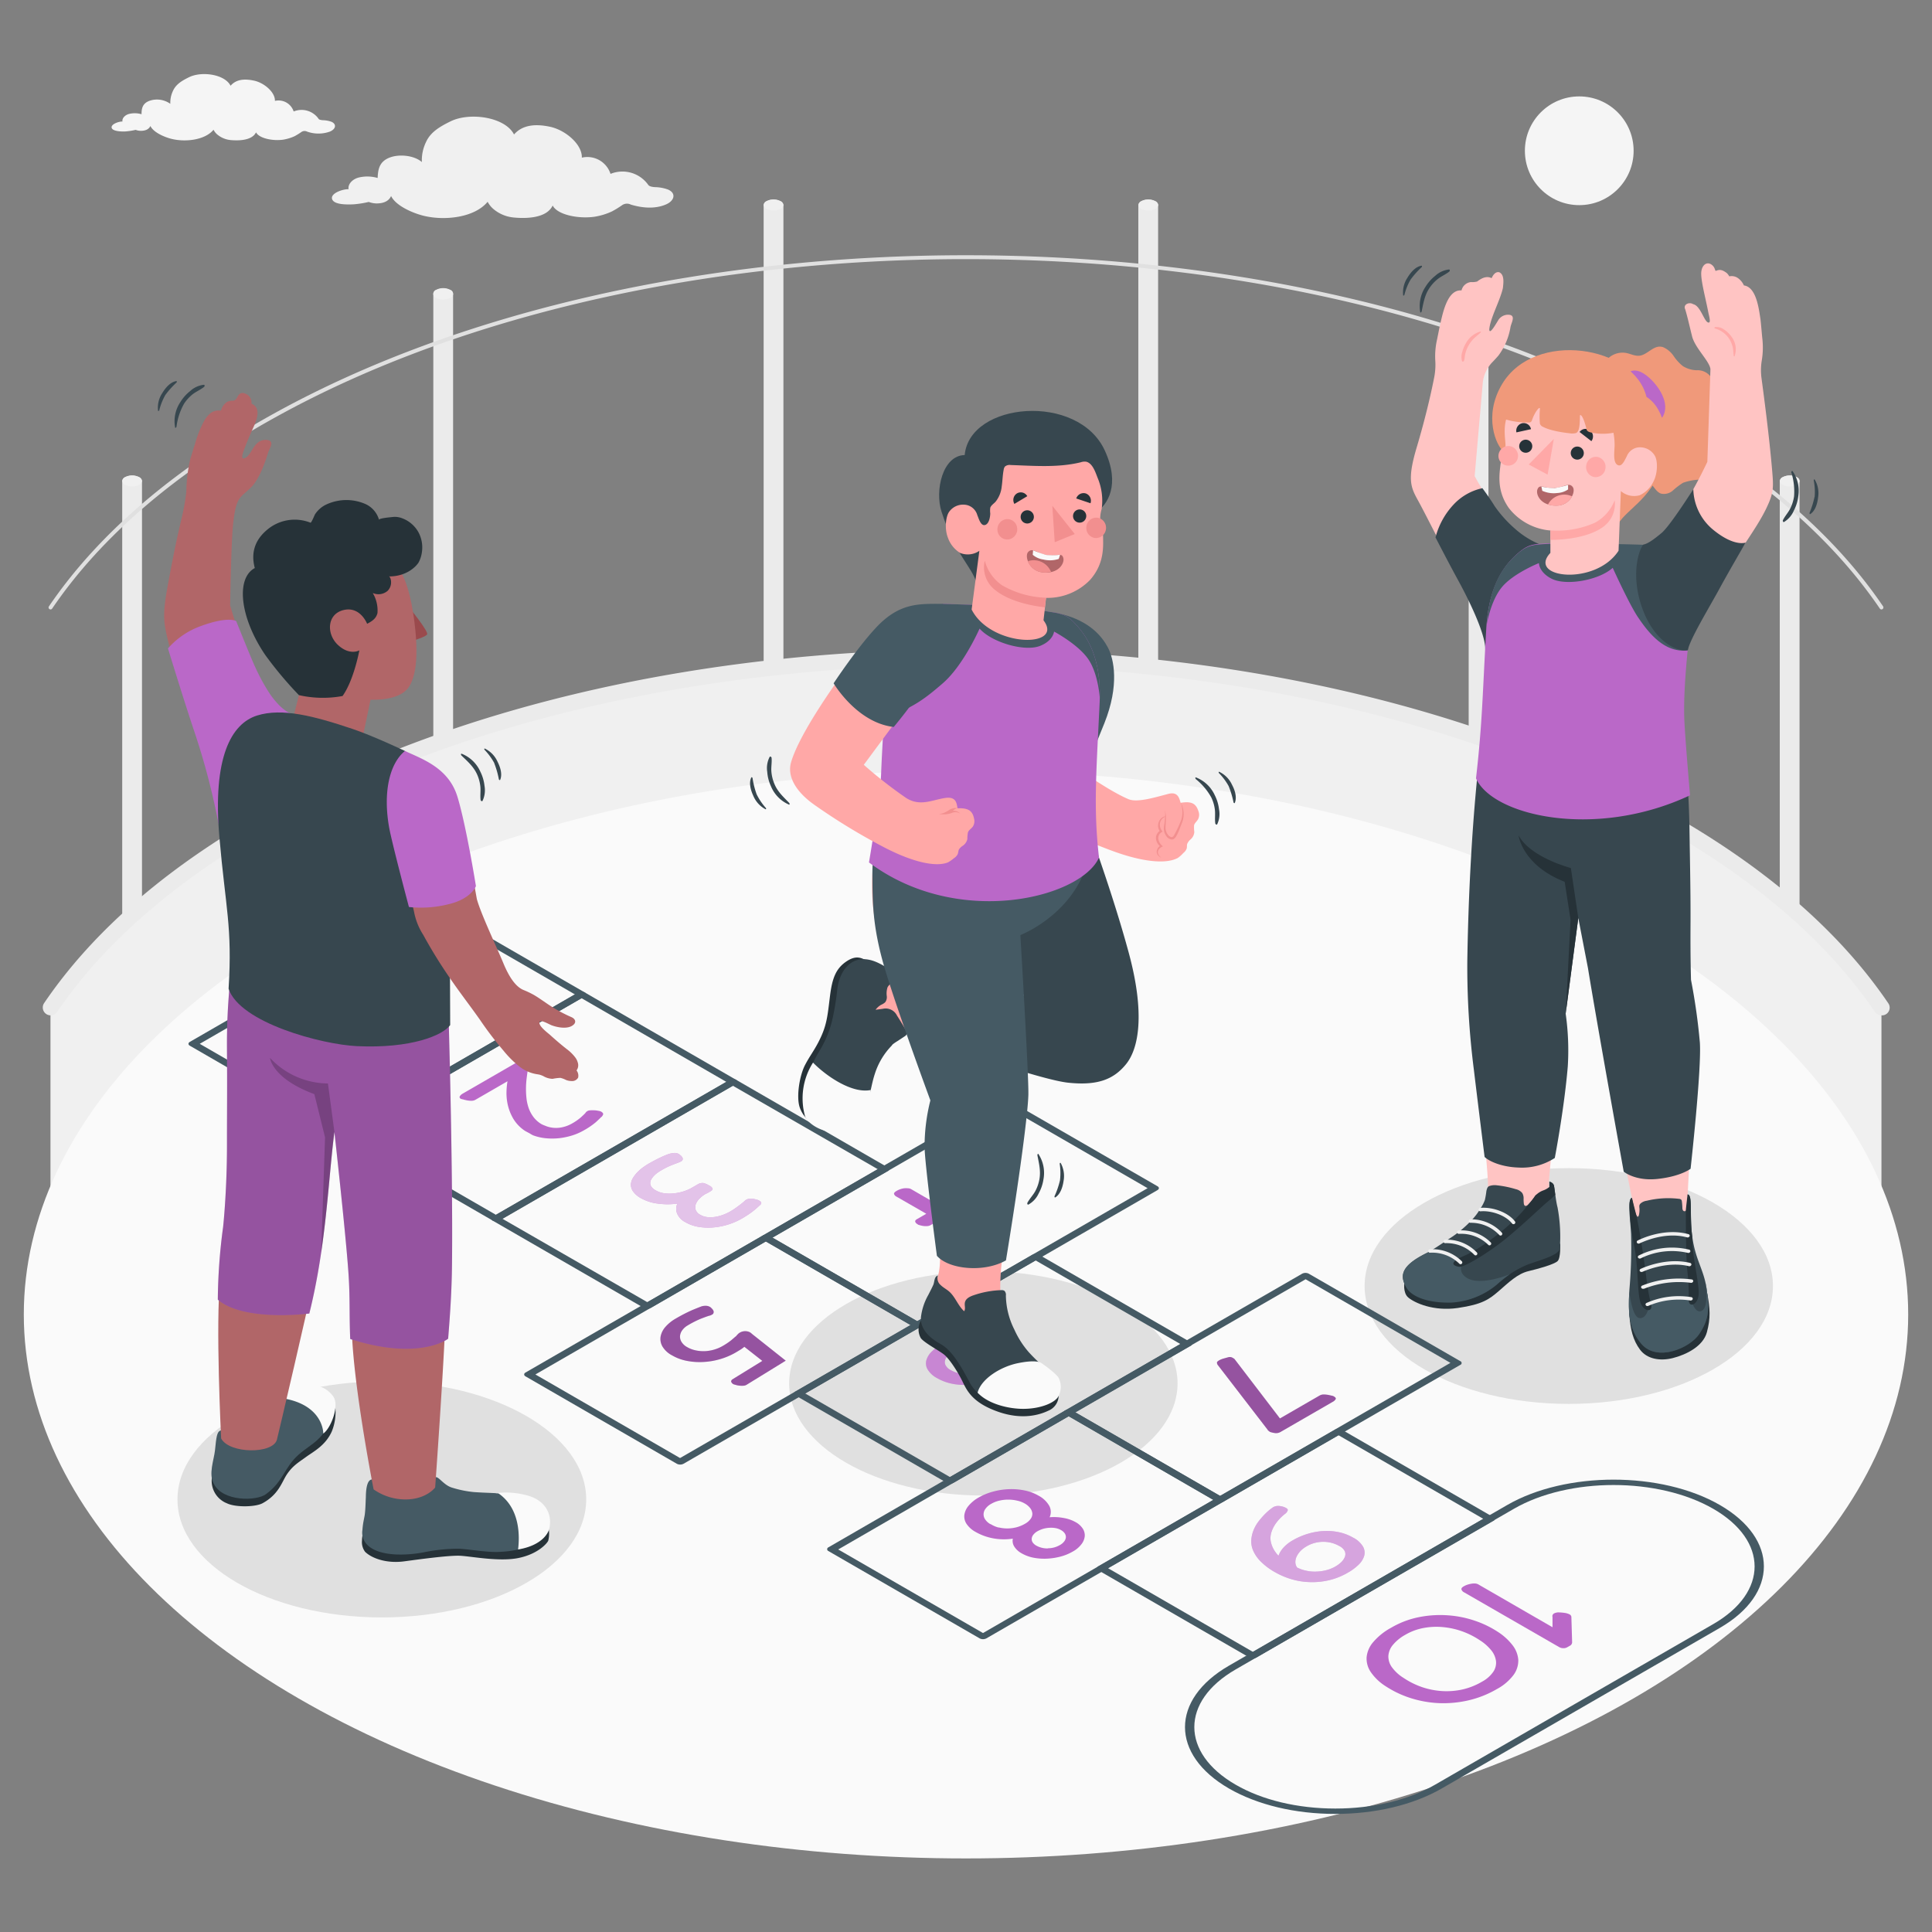 <svg xmlns="http://www.w3.org/2000/svg" viewBox="0 0 500 500"><rect x="0" y="0" width="500" height="500" fill="#808080" stroke="none"/><g id="freepik--Fence--inject-8"><g id="freepik--fence--inject-8"><g id="freepik--Puck--inject-8"><path d="M36.75,124.51a1.25,1.25,0,0,0-.75-1,4,4,0,0,0-3.62,0,1.25,1.25,0,0,0-.75,1V297.6a1.28,1.28,0,0,0,.75,1,4,4,0,0,0,3.62,0,1.28,1.28,0,0,0,.75-1Z" style="fill:#ebebeb"></path><path d="M32.38,123.47a1.25,1.25,0,0,0-.75,1,1.28,1.28,0,0,0,.75,1,4,4,0,0,0,3.62,0,1.28,1.28,0,0,0,.75-1,1.25,1.25,0,0,0-.75-1A4,4,0,0,0,32.38,123.47Z" style="fill:#f0f0f0"></path></g><g id="freepik--puck--inject-8"><path d="M117.26,76.08a1.28,1.28,0,0,0-.75-1,4,4,0,0,0-3.62,0,1.28,1.28,0,0,0-.75,1V249.17a1.28,1.28,0,0,0,.75,1.05,4,4,0,0,0,3.62,0,1.28,1.28,0,0,0,.75-1.05Z" style="fill:#ebebeb"></path><path d="M112.89,75a1.1,1.1,0,0,0,0,2.09,4,4,0,0,0,3.62,0,1.1,1.1,0,0,0,0-2.09A4,4,0,0,0,112.89,75Z" style="fill:#f0f0f0"></path></g><g id="freepik--puck--inject-8"><path d="M202.75,53.09a1.26,1.26,0,0,0-.75-1,4,4,0,0,0-3.62,0,1.26,1.26,0,0,0-.75,1V226.18a1.28,1.28,0,0,0,.75,1,4,4,0,0,0,3.62,0,1.28,1.28,0,0,0,.75-1Z" style="fill:#ebebeb"></path><path d="M198.38,52.05a1.26,1.26,0,0,0-.75,1,1.28,1.28,0,0,0,.75,1,4,4,0,0,0,3.62,0,1.28,1.28,0,0,0,.75-1,1.26,1.26,0,0,0-.75-1A4,4,0,0,0,198.38,52.05Z" style="fill:#f0f0f0"></path></g><g id="freepik--puck--inject-8"><path d="M460.6,124.51a1.25,1.25,0,0,1,.75-1,4,4,0,0,1,3.62,0,1.25,1.25,0,0,1,.75,1V297.6a1.28,1.28,0,0,1-.75,1,4,4,0,0,1-3.62,0,1.28,1.28,0,0,1-.75-1Z" style="fill:#ebebeb"></path><path d="M465,123.47a1.25,1.25,0,0,1,.75,1,1.28,1.28,0,0,1-.75,1,4,4,0,0,1-3.62,0,1.28,1.28,0,0,1-.75-1,1.25,1.25,0,0,1,.75-1A4,4,0,0,1,465,123.47Z" style="fill:#f0f0f0"></path></g><g id="freepik--puck--inject-8"><path d="M380.09,76.08a1.28,1.28,0,0,1,.75-1,4,4,0,0,1,3.62,0,1.28,1.28,0,0,1,.75,1V249.17a1.28,1.28,0,0,1-.75,1.05,4,4,0,0,1-3.62,0,1.28,1.28,0,0,1-.75-1.05Z" style="fill:#ebebeb"></path><path d="M384.46,75a1.1,1.1,0,0,1,0,2.09,4,4,0,0,1-3.62,0,1.1,1.1,0,0,1,0-2.09A4,4,0,0,1,384.46,75Z" style="fill:#f0f0f0"></path></g><g id="freepik--puck--inject-8"><path d="M294.6,53.09a1.26,1.26,0,0,1,.75-1,4,4,0,0,1,3.62,0,1.26,1.26,0,0,1,.75,1V226.18a1.28,1.28,0,0,1-.75,1,4,4,0,0,1-3.62,0,1.28,1.28,0,0,1-.75-1Z" style="fill:#ebebeb"></path><path d="M299,52.05a1.26,1.26,0,0,1,.75,1,1.28,1.28,0,0,1-.75,1,4,4,0,0,1-3.62,0,1.28,1.28,0,0,1-.75-1,1.26,1.26,0,0,1,.75-1A4,4,0,0,1,299,52.05Z" style="fill:#f0f0f0"></path></g><path d="M486.92,260.73c-12.31-18.11-31.61-35.09-57.93-49.66-98.85-54.75-259.13-54.75-358,0-26.32,14.57-45.62,31.55-57.93,49.66v69.5H486.92Z" style="fill:#f0f0f0"></path><path d="M486.92,262.77a2.07,2.07,0,0,1-1.69-.89c-12.53-18.45-31.78-34.94-57.22-49-98.16-54.36-257.86-54.36-356,0-25.44,14.09-44.69,30.59-57.22,49a2,2,0,0,1-3.37-2.28c12.89-19,32.62-35.9,58.62-50.3,99.24-55,260.72-55,360,0,26,14.4,45.73,31.32,58.62,50.3a2,2,0,0,1-1.68,3.18Z" style="fill:#ebebeb"></path><path d="M486.92,157.72a.5.5,0,0,1-.42-.22c-12.67-18.64-32.1-35.3-57.76-49.5-98.55-54.58-258.92-54.59-357.48,0C45.6,122.2,26.17,138.86,13.5,157.5a.5.5,0,0,1-.7.13.49.49,0,0,1-.14-.7C25.42,138.15,45,121.39,70.76,107.1c98.84-54.73,259.65-54.72,358.48,0,25.79,14.28,45.34,31,58.1,49.82a.51.51,0,0,1-.14.71A.46.46,0,0,1,486.92,157.72Z" style="fill:#e0e0e0"></path></g></g><g id="freepik--Floor--inject-8"><ellipse id="freepik--floor--inject-8" cx="250" cy="340.18" rx="243.84" ry="140.78" style="fill:#fafafa"></ellipse></g><g id="freepik--Clouds--inject-8"><path id="freepik--Cloud--inject-8" d="M172.9,49.06a10.39,10.39,0,0,0-3.44-.63c-1.11-.09-1.46-.31-1.67-.55A8.19,8.19,0,0,0,158,45a6.29,6.29,0,0,0-7.42-4.2c.12-3.46-4.29-7.17-8.26-8-3.81-.81-7.12-.47-9.29,2-2.33-4.54-11.44-5.82-16.37-3.42-2.83,1.38-5.24,2.8-6.41,5.39a10.76,10.76,0,0,0-1.07,5.17c-1.92-1.69-5.77-2.15-8.34-1.16-2.76,1.07-3,3.16-3.11,5.28a9.57,9.57,0,0,0-5-.09c-1.75.51-2.75,1.88-2.51,3-1.38-.08-4.67,1-4.29,2.49.42,1.63,4.18,1.47,5.58,1.42a26.05,26.05,0,0,0,3.92-.62,6.11,6.11,0,0,0,2,.39c2.39,0,3.4-1,3.78-1.93,1.17,2.45,5.32,4.32,8.25,5.08,5.53,1.41,13.34.55,16.74-3.58a6.24,6.24,0,0,0,1.65,2,9.47,9.47,0,0,0,5.11,2.07c2.27.22,8.36.51,10.07-3.1,1.22,2.4,6.63,3.49,10.76,2.91a16.9,16.9,0,0,0,4.61-1.4A25.1,25.1,0,0,0,161,53.1a2.2,2.2,0,0,1,2.26-.15c2.83.85,6.12,1.2,9,0C174.58,52,175.06,50,172.9,49.06Z" style="fill:#f0f0f0"></path><path id="freepik--cloud--inject-8" d="M85.79,31.52a6.85,6.85,0,0,0-2.25-.41c-.72-.06-1-.2-1.09-.36A5.37,5.37,0,0,0,76,28.85a4.11,4.11,0,0,0-4.85-2.74c.08-2.26-2.81-4.69-5.4-5.24s-4.66-.31-6.08,1.32c-1.52-3-7.47-3.8-10.7-2.23-1.85.9-3.42,1.83-4.19,3.53a7.06,7.06,0,0,0-.7,3.38,5.94,5.94,0,0,0-5.45-.76c-1.81.7-2,2.06-2,3.45a6.26,6.26,0,0,0-3.29-.06c-1.14.34-1.8,1.23-1.64,1.95-.9-.05-3.05.68-2.8,1.63s2.73,1,3.65.93a17.56,17.56,0,0,0,2.56-.4,3.89,3.89,0,0,0,1.33.25c1.57,0,2.23-.68,2.48-1.26.76,1.61,3.47,2.83,5.39,3.32,3.61.92,8.72.36,10.95-2.34a3.92,3.92,0,0,0,1.07,1.31,6.28,6.28,0,0,0,3.35,1.36c1.48.13,5.46.32,6.58-2,.8,1.56,4.34,2.28,7,1.9a11.63,11.63,0,0,0,3-.91A18.22,18.22,0,0,0,78,34.16a1.47,1.47,0,0,1,1.48-.1,8.79,8.79,0,0,0,5.88,0C86.89,33.43,87.2,32.16,85.79,31.52Z" style="fill:#f5f5f5"></path></g><g id="freepik--Sun--inject-8"><circle id="freepik--sun--inject-8" cx="408.71" cy="39.02" r="14.07" style="fill:#f5f5f5"></circle></g><g id="freepik--Shadows--inject-8"><ellipse id="freepik--Shadow--inject-8" cx="254.49" cy="358.02" rx="50.26" ry="29.02" style="fill:#e0e0e0"></ellipse><ellipse id="freepik--shadow--inject-8" cx="98.82" cy="388.05" rx="52.89" ry="30.54" style="fill:#e0e0e0"></ellipse><ellipse id="freepik--shadow--inject-8" cx="406" cy="332.82" rx="52.84" ry="30.51" style="fill:#e0e0e0"></ellipse></g><g id="freepik--Hopscotch--inject-8"><g id="freepik--hopscotch--inject-8"><path d="M49.13,269.64l61.34-35.41a1.89,1.89,0,0,1,1.7,0l39.18,22.62c.47.28.47.72,0,1L90,293.25a1.91,1.91,0,0,1-1.71,0L49.13,270.63C48.66,270.36,48.66,269.92,49.13,269.64Zm62.19-33.93L51.69,270.14l37.47,21.63,59.63-34.42Z" style="fill:#455a64"></path><path d="M88.31,292.26l61.33-35.41a1.91,1.91,0,0,1,1.71,0l39.18,22.62c.47.28.47.72,0,1L129.2,315.87a1.91,1.91,0,0,1-1.71,0L88.31,293.25C87.84,293,87.84,292.54,88.31,292.26Zm62.19-33.93L90.87,292.76l37.47,21.63L188,280Z" style="fill:#455a64"></path><path d="M127.49,314.89h0l61.34-35.42a1.91,1.91,0,0,1,1.71,0l39.18,22.63a.52.52,0,0,1,0,1l-61.34,35.41a1.91,1.91,0,0,1-1.71,0l-39.18-22.62a.61.61,0,0,1-.35-.49A.6.6,0,0,1,127.49,314.89ZM189.68,281l-59.63,34.43L167.53,337l59.63-34.42Z" style="fill:#455a64"></path><path d="M205.85,360.13l61.34-35.41a1.85,1.85,0,0,1,1.71,0l39.18,22.62a.52.52,0,0,1,0,1l-61.34,35.42a1.89,1.89,0,0,1-1.7,0l-39.19-22.63A.52.52,0,0,1,205.85,360.13ZM268,326.19l-59.63,34.43,37.48,21.64,59.63-34.43Z" style="fill:#455a64"></path><path d="M275.7,365,337,329.63a1.91,1.91,0,0,1,1.71,0l39.18,22.62a.52.52,0,0,1,0,1l-61.34,35.41a1.89,1.89,0,0,1-1.7,0L275.7,366a.53.53,0,0,1,0-1Zm62.19-33.93-59.63,34.43,37.48,21.63,59.63-34.42Z" style="fill:#455a64"></path><path d="M214.37,400.46,275.7,365a1.91,1.91,0,0,1,1.71,0l39.18,22.62a.61.61,0,0,1,.35.5.59.59,0,0,1-.35.49l-61.34,35.41a1.89,1.89,0,0,1-1.7,0l-39.18-22.62A.52.52,0,0,1,214.37,400.46Zm62.19-33.94L216.93,401l37.47,21.63L314,388.16Z" style="fill:#455a64"></path><path d="M284.22,405.37,345.55,370a1.91,1.91,0,0,1,1.71,0l39.18,22.62a.52.52,0,0,1,0,1L325.1,429a1.91,1.91,0,0,1-1.7,0l-39.18-22.62C283.75,406.08,283.75,405.64,284.22,405.37Zm62.19-33.93-59.63,34.42,37.47,21.64,59.63-34.43Z" style="fill:#455a64"></path><path d="M197.34,319.8l61.34-35.41a1.89,1.89,0,0,1,1.7,0L299.56,307c.48.27.48.71,0,1l-61.33,35.41a1.91,1.91,0,0,1-1.71,0l-39.18-22.62C196.87,320.51,196.87,320.07,197.34,319.8Zm62.19-33.93L199.9,320.29l37.48,21.64L297,307.5Z" style="fill:#455a64"></path><path d="M136,355.21l61.33-35.41a1.91,1.91,0,0,1,1.71,0l39.18,22.62a.52.52,0,0,1,0,1l-61.34,35.41a1.89,1.89,0,0,1-1.7,0L136,356.2C135.54,355.93,135.54,355.49,136,355.21Zm62.18-33.93-59.62,34.43L176,377.34l59.63-34.42Z" style="fill:#455a64"></path><path d="M318.06,431.07l72-41.57c15.18-8.76,39.88-8.76,55.05,0s15.18,23,0,31.79l-72,41.57c-7.35,4.24-17.13,6.58-27.53,6.58s-20.17-2.34-27.53-6.58C302.89,454.1,302.88,439.84,318.06,431.07Zm53.35,30.8,72-41.57c14.24-8.22,14.24-21.59,0-29.81s-37.41-8.23-51.64,0l-72,41.57c-14.24,8.22-14.24,21.59,0,29.81,6.9,4,16.07,6.18,25.82,6.18S364.52,465.86,371.41,461.87Z" style="fill:#455a64"></path><path d="M378.93,412.11a1.31,1.31,0,0,1-.7-.75c-.08-.28.12-.55.59-.82l.11-.06a4.56,4.56,0,0,1,.82-.36,6.78,6.78,0,0,1,1-.25,3.84,3.84,0,0,1,1-.06,1.84,1.84,0,0,1,.85.24l19.19,11.08,0-2.78,0,.16a.86.86,0,0,1,0-.5.93.93,0,0,1,.44-.48,2.65,2.65,0,0,1,.53-.18,2.24,2.24,0,0,1,.73-.06,12.11,12.11,0,0,1,1.45.13,3.75,3.75,0,0,1,1.23.37.83.83,0,0,1,.5.63l.19,6.45a1,1,0,0,1-.08.52.91.91,0,0,1-.41.48l-.78.44a1.89,1.89,0,0,1-1.06.24,2.18,2.18,0,0,1-1-.27Z" style="fill:#BA68C8"></path><path d="M354.78,432.76a6.16,6.16,0,0,1-1.1-3.88,7,7,0,0,1,1.71-3.91,16.3,16.3,0,0,1,4.63-3.71,23.06,23.06,0,0,1,7.34-2.77,28,28,0,0,1,7.44-.44,27.5,27.5,0,0,1,7,1.43,25.66,25.66,0,0,1,5.85,2.85,15,15,0,0,1,3.78,3.43,7,7,0,0,1,1.5,3.8,6.25,6.25,0,0,1-1.21,3.89,13.1,13.1,0,0,1-4.35,3.69,26.26,26.26,0,0,1-7.51,2.95,28.83,28.83,0,0,1-7.63.67,28.15,28.15,0,0,1-7.23-1.32,26.15,26.15,0,0,1-6.32-3A13.16,13.16,0,0,1,354.78,432.76Zm13.32,3.89a20,20,0,0,0,5.19,1,19,19,0,0,0,5.25-.43,17.67,17.67,0,0,0,5-2,8.3,8.3,0,0,0,2.9-2.53,4.19,4.19,0,0,0,.73-2.76,5.54,5.54,0,0,0-1.21-2.8,12.09,12.09,0,0,0-3-2.65,20.69,20.69,0,0,0-4.58-2.3,20.24,20.24,0,0,0-5-1.09,18.17,18.17,0,0,0-5,.24,14.53,14.53,0,0,0-4.65,1.73,11.28,11.28,0,0,0-3.25,2.64,4.94,4.94,0,0,0-1.17,2.86,4.73,4.73,0,0,0,.91,2.91,10.66,10.66,0,0,0,3,2.76A20.73,20.73,0,0,0,368.1,436.65Z" style="fill:#BA68C8"></path><path d="M326.16,404a9,9,0,0,1-1.93-2.92,6.08,6.08,0,0,1-.38-2.79,8.57,8.57,0,0,1,.69-2.57,10.1,10.1,0,0,1,1.36-2.22,20.34,20.34,0,0,1,1.56-1.75,16.74,16.74,0,0,1,1.33-1.18c.39-.29.61-.46.67-.49a2.71,2.71,0,0,1,1.37-.35,4.9,4.9,0,0,1,1.84.44l.21.12q.44.25.39.57a1.76,1.76,0,0,1-.61.86,13.55,13.55,0,0,0-1.16,1,12.26,12.26,0,0,0-1.36,1.6,8.39,8.39,0,0,0-1.05,2.07,5,5,0,0,0-.24,2.41,6.69,6.69,0,0,0,.69,2,7.85,7.85,0,0,0,1.33,1.82,6.47,6.47,0,0,1,1.2-2,9.7,9.7,0,0,1,2.52-2,17.89,17.89,0,0,1,3.87-1.67,17,17,0,0,1,4.08-.72,15.24,15.24,0,0,1,4,.31,12.61,12.61,0,0,1,3.65,1.4,6.2,6.2,0,0,1,2.6,2.4,3.18,3.18,0,0,1,.23,2.42,5.39,5.39,0,0,1-1.5,2.26,13.09,13.09,0,0,1-2.59,1.92,17.79,17.79,0,0,1-4.9,2,19.15,19.15,0,0,1-5,.51,18.46,18.46,0,0,1-4.75-.74,20,20,0,0,1-4.29-1.82A16.65,16.65,0,0,1,326.16,404Zm10.41-2.61a5.55,5.55,0,0,0-1,1.44,3.31,3.31,0,0,0-.33,1.48,2.46,2.46,0,0,0,.45,1.36,9.28,9.28,0,0,0,2.16.78,10,10,0,0,0,2.61.28,11.66,11.66,0,0,0,2.75-.36,9.37,9.37,0,0,0,2.45-1,7.62,7.62,0,0,0,1.47-1.1,3.92,3.92,0,0,0,.92-1.35,2,2,0,0,0,0-1.43,3,3,0,0,0-1.38-1.35,8.28,8.28,0,0,0-4.22-1.12,8.51,8.51,0,0,0-4.31,1.17A7.42,7.42,0,0,0,336.57,401.39Z" style="fill:#BA68C8"></path><g style="opacity:0.4"><path d="M326.16,404a9,9,0,0,1-1.93-2.92,6.08,6.08,0,0,1-.38-2.79,8.57,8.57,0,0,1,.69-2.57,10.1,10.1,0,0,1,1.36-2.22,20.34,20.34,0,0,1,1.56-1.75,16.74,16.74,0,0,1,1.33-1.18c.39-.29.61-.46.67-.49a2.71,2.71,0,0,1,1.37-.35,4.9,4.9,0,0,1,1.84.44l.21.12q.44.25.39.57a1.76,1.76,0,0,1-.61.86,13.55,13.55,0,0,0-1.16,1,12.26,12.26,0,0,0-1.36,1.6,8.39,8.39,0,0,0-1.05,2.07,5,5,0,0,0-.24,2.41,6.69,6.69,0,0,0,.69,2,7.85,7.85,0,0,0,1.33,1.82,6.47,6.47,0,0,1,1.2-2,9.7,9.7,0,0,1,2.52-2,17.89,17.89,0,0,1,3.87-1.67,17,17,0,0,1,4.08-.72,15.24,15.24,0,0,1,4,.31,12.61,12.61,0,0,1,3.65,1.4,6.2,6.2,0,0,1,2.6,2.4,3.18,3.18,0,0,1,.23,2.42,5.39,5.39,0,0,1-1.5,2.26,13.09,13.09,0,0,1-2.59,1.92,17.79,17.79,0,0,1-4.9,2,19.15,19.15,0,0,1-5,.51,18.46,18.46,0,0,1-4.75-.74,20,20,0,0,1-4.29-1.82A16.65,16.65,0,0,1,326.16,404Zm10.41-2.61a5.55,5.55,0,0,0-1,1.44,3.31,3.31,0,0,0-.33,1.48,2.46,2.46,0,0,0,.45,1.36,9.28,9.28,0,0,0,2.16.78,10,10,0,0,0,2.61.28,11.66,11.66,0,0,0,2.75-.36,9.37,9.37,0,0,0,2.45-1,7.62,7.62,0,0,0,1.47-1.1,3.92,3.92,0,0,0,.92-1.35,2,2,0,0,0,0-1.43,3,3,0,0,0-1.38-1.35,8.28,8.28,0,0,0-4.22-1.12,8.51,8.51,0,0,0-4.31,1.17A7.42,7.42,0,0,0,336.57,401.39Z" style="fill:#fff"></path></g><path d="M259.93,364.42c-.3-.17-.44-.37-.42-.59s.22-.51.61-.85.7-.58,1.18-1a9.54,9.54,0,0,0,1.34-1.61,9.84,9.84,0,0,0,1-2.08,5.47,5.47,0,0,0,.27-2.43,5.11,5.11,0,0,0-.72-2A10.06,10.06,0,0,0,261.8,352a7.3,7.3,0,0,1-1.16,2,8.48,8.48,0,0,1-2.5,2,17.73,17.73,0,0,1-3.88,1.68,16.88,16.88,0,0,1-4.06.71,15.06,15.06,0,0,1-4-.32,12.67,12.67,0,0,1-3.66-1.4A6.15,6.15,0,0,1,240,354.3a3.15,3.15,0,0,1-.22-2.41,5.29,5.29,0,0,1,1.51-2.26,13.82,13.82,0,0,1,2.6-1.93,18,18,0,0,1,4.89-2,18.56,18.56,0,0,1,4.93-.52,18.91,18.91,0,0,1,4.74.75,19.3,19.3,0,0,1,4.26,1.81,14.52,14.52,0,0,1,4.72,3.91,7.56,7.56,0,0,1,1.48,3.84,6.94,6.94,0,0,1-.7,3.48,13.56,13.56,0,0,1-1.84,2.85,15.19,15.19,0,0,1-2,2c-.61.49-1,.76-1,.81A2.63,2.63,0,0,1,262,365a4.9,4.9,0,0,1-1.86-.45Zm-9.62-8.76a8.51,8.51,0,0,0,4.31-1.17,6.68,6.68,0,0,0,1.53-1.19,5.55,5.55,0,0,0,1-1.44,3.43,3.43,0,0,0,.36-1.49,2.19,2.19,0,0,0-.46-1.36,10.53,10.53,0,0,0-2.17-.73,10.8,10.8,0,0,0-2.63-.31l.06,0a14.23,14.23,0,0,0-2.76.39,9.69,9.69,0,0,0-2.48,1,7.62,7.62,0,0,0-1.47,1.1,3.88,3.88,0,0,0-.93,1.34,1.89,1.89,0,0,0,0,1.42,3,3,0,0,0,1.38,1.36A8.38,8.38,0,0,0,250.31,355.66Z" style="fill:#BA68C8"></path><g style="opacity:0.2"><path d="M259.93,364.42c-.3-.17-.44-.37-.42-.59s.22-.51.61-.85.7-.58,1.18-1a9.54,9.54,0,0,0,1.34-1.61,9.84,9.84,0,0,0,1-2.08,5.47,5.47,0,0,0,.27-2.43,5.11,5.11,0,0,0-.72-2A10.06,10.06,0,0,0,261.8,352a7.3,7.3,0,0,1-1.16,2,8.48,8.48,0,0,1-2.5,2,17.73,17.73,0,0,1-3.88,1.68,16.88,16.88,0,0,1-4.06.71,15.06,15.06,0,0,1-4-.32,12.67,12.67,0,0,1-3.66-1.4A6.15,6.15,0,0,1,240,354.3a3.15,3.15,0,0,1-.22-2.41,5.29,5.29,0,0,1,1.51-2.26,13.82,13.82,0,0,1,2.6-1.93,18,18,0,0,1,4.89-2,18.56,18.56,0,0,1,4.93-.52,18.91,18.91,0,0,1,4.74.75,19.3,19.3,0,0,1,4.26,1.81,14.52,14.52,0,0,1,4.72,3.91,7.56,7.56,0,0,1,1.48,3.84,6.94,6.94,0,0,1-.7,3.48,13.56,13.56,0,0,1-1.84,2.85,15.19,15.19,0,0,1-2,2c-.61.49-1,.76-1,.81A2.63,2.63,0,0,1,262,365a4.9,4.9,0,0,1-1.86-.45Zm-9.62-8.76a8.51,8.51,0,0,0,4.31-1.17,6.68,6.68,0,0,0,1.53-1.19,5.55,5.55,0,0,0,1-1.44,3.43,3.43,0,0,0,.36-1.49,2.19,2.19,0,0,0-.46-1.36,10.53,10.53,0,0,0-2.17-.73,10.8,10.8,0,0,0-2.63-.31l.06,0a14.23,14.23,0,0,0-2.76.39,9.69,9.69,0,0,0-2.48,1,7.62,7.62,0,0,0-1.47,1.1,3.88,3.88,0,0,0-.93,1.34,1.89,1.89,0,0,0,0,1.42,3,3,0,0,0,1.38,1.36A8.38,8.38,0,0,0,250.31,355.66Z" style="fill:#fff"></path></g><path d="M175.21,314a3.22,3.22,0,0,1,.1-2.51,18.25,18.25,0,0,1-5.06,0,11.82,11.82,0,0,1-4.31-1.37,6.09,6.09,0,0,1-2.08-1.75,3,3,0,0,1-.58-1.79,3.57,3.57,0,0,1,.52-1.71,8.46,8.46,0,0,1,1.21-1.54,11.45,11.45,0,0,1,1.51-1.29c.54-.38,1-.68,1.4-.91,1-.55,1.9-1.05,2.83-1.49a24.82,24.82,0,0,1,2.37-1,7.2,7.2,0,0,1,1.31-.24,2.09,2.09,0,0,1,1.26.27l.17.12.21.21,0-.08.33.36a1.71,1.71,0,0,1,.26.42.77.77,0,0,1,0,.45.86.86,0,0,1-.4.41,5.12,5.12,0,0,1-.74.33.77.77,0,0,0-.17.07l-.82.29h.06c-.47.17-1,.38-1.61.65a21.84,21.84,0,0,0-2,1.07c-.18.1-.41.25-.7.45a6.16,6.16,0,0,0-.87.71,5.12,5.12,0,0,0-.75.91,2.07,2.07,0,0,0-.38,1,1.72,1.72,0,0,0,.28,1.06,3.35,3.35,0,0,0,1.2,1,6,6,0,0,0,2.23.73,10.69,10.69,0,0,0,2.53,0,11.73,11.73,0,0,0,2.5-.54,11.17,11.17,0,0,0,2.21-1l1.22-.7a2.34,2.34,0,0,1,1.59-.42,5,5,0,0,1,1.41.6l.24.13a1.42,1.42,0,0,1,.71.69c.08.23-.11.48-.57.74l-.62.36-.37.19a2.53,2.53,0,0,0-.37.18,7.5,7.5,0,0,0-1.3,1,4.27,4.27,0,0,0-1,1.35A2.31,2.31,0,0,0,180,313a2.44,2.44,0,0,0,1.31,1.43,4.44,4.44,0,0,0,1.78.56,7.55,7.55,0,0,0,2-.06,10.89,10.89,0,0,0,2.05-.54,12.08,12.08,0,0,0,1.88-.88,17.06,17.06,0,0,0,1.54-1c.47-.34.88-.65,1.24-.93s.64-.51.84-.7l.34-.3.15-.09a2,2,0,0,1,.93-.26,6.63,6.63,0,0,1,1.13.07l.45.12.45.12a1.42,1.42,0,0,1,.24.11l.18.1q.48.27.51.57c0,.2-.15.44-.51.71l0,0a20.8,20.8,0,0,1-2,1.7,28.08,28.08,0,0,1-2.46,1.6,18.18,18.18,0,0,1-3.56,1.56,17.63,17.63,0,0,1-3.89.77,15.16,15.16,0,0,1-3.82-.15,10.1,10.1,0,0,1-3.44-1.23A4.51,4.51,0,0,1,175.21,314Z" style="fill:#BA68C8"></path><g style="opacity:0.6"><path d="M175.21,314a3.22,3.22,0,0,1,.1-2.51,18.25,18.25,0,0,1-5.06,0,11.82,11.82,0,0,1-4.31-1.37,6.09,6.09,0,0,1-2.08-1.75,3,3,0,0,1-.58-1.79,3.57,3.57,0,0,1,.52-1.71,8.46,8.46,0,0,1,1.21-1.54,11.45,11.45,0,0,1,1.51-1.29c.54-.38,1-.68,1.4-.91,1-.55,1.9-1.05,2.83-1.49a24.82,24.82,0,0,1,2.37-1,7.2,7.2,0,0,1,1.31-.24,2.09,2.09,0,0,1,1.26.27l.17.12.21.21,0-.08.33.36a1.71,1.71,0,0,1,.26.42.77.77,0,0,1,0,.45.86.86,0,0,1-.4.41,5.12,5.12,0,0,1-.74.33.77.77,0,0,0-.17.07l-.82.29h.06c-.47.17-1,.38-1.61.65a21.84,21.84,0,0,0-2,1.07c-.18.1-.41.25-.7.45a6.16,6.16,0,0,0-.87.71,5.12,5.12,0,0,0-.75.91,2.07,2.07,0,0,0-.38,1,1.72,1.72,0,0,0,.28,1.06,3.35,3.35,0,0,0,1.2,1,6,6,0,0,0,2.23.73,10.69,10.69,0,0,0,2.53,0,11.73,11.73,0,0,0,2.5-.54,11.17,11.17,0,0,0,2.21-1l1.22-.7a2.34,2.34,0,0,1,1.59-.42,5,5,0,0,1,1.41.6l.24.13a1.42,1.42,0,0,1,.71.69c.08.23-.11.48-.57.74l-.62.36-.37.19a2.53,2.53,0,0,0-.37.18,7.5,7.5,0,0,0-1.3,1,4.27,4.27,0,0,0-1,1.35A2.31,2.31,0,0,0,180,313a2.44,2.44,0,0,0,1.31,1.43,4.44,4.44,0,0,0,1.78.56,7.55,7.55,0,0,0,2-.06,10.89,10.89,0,0,0,2.05-.54,12.08,12.08,0,0,0,1.88-.88,17.06,17.06,0,0,0,1.54-1c.47-.34.88-.65,1.24-.93s.64-.51.84-.7l.34-.3.15-.09a2,2,0,0,1,.93-.26,6.63,6.63,0,0,1,1.13.07l.45.12.45.12a1.42,1.42,0,0,1,.24.11l.18.1q.48.27.51.57c0,.2-.15.44-.51.71l0,0a20.8,20.8,0,0,1-2,1.7,28.08,28.08,0,0,1-2.46,1.6,18.18,18.18,0,0,1-3.56,1.56,17.63,17.63,0,0,1-3.89.77,15.16,15.16,0,0,1-3.82-.15,10.1,10.1,0,0,1-3.44-1.23A4.51,4.51,0,0,1,175.21,314Z" style="fill:#fff"></path></g><path d="M137.18,293.38c-.36-.2-.68-.37-1-.54l-.32-.18a9.85,9.85,0,0,1-3-3.1,12.63,12.63,0,0,1-1.42-3.51,13.64,13.64,0,0,1-.36-3.42,18.71,18.71,0,0,1,.26-2.8l-8.24,4.76a2.1,2.1,0,0,1-.76.27,3.64,3.64,0,0,1-.81,0,6.07,6.07,0,0,1-.84-.12c-.28-.06-.54-.12-.78-.19a.33.33,0,0,0-.12-.05l-.12,0-.1-.06-.12,0-.1,0c-.38-.22-.5-.46-.36-.71a2,2,0,0,1,.74-.69l13.47-7.78a2.28,2.28,0,0,1,.76-.28,2.31,2.31,0,0,1,.74,0,3,3,0,0,1,.7.14,5.66,5.66,0,0,1,.59.22l.21.12c.25.14.39.27.42.4a3.74,3.74,0,0,1,.07.5v0c0,.09,0,.22-.06.4a6.18,6.18,0,0,1-.11.61c-.07.47-.15,1.05-.23,1.74a22.24,22.24,0,0,0-.16,2.29,20.9,20.9,0,0,0,.1,2.59,11.7,11.7,0,0,0,.54,2.63A8.8,8.8,0,0,0,138,289a7.22,7.22,0,0,0,2.11,1.91,5,5,0,0,0,.63.29l.73.29a7.33,7.33,0,0,0,3.34.36,8.76,8.76,0,0,0,3.32-1.14,13.9,13.9,0,0,0,2.24-1.57c.54-.5.91-.85,1.1-1.06a2,2,0,0,1,.27-.34,3.55,3.55,0,0,1,.38-.25,1.9,1.9,0,0,1,.68-.14,9.19,9.19,0,0,1,1.05,0c.36,0,.71.07,1,.13a2.2,2.2,0,0,1,.72.2c.29.18.47.35.52.53s-.07.45-.37.81l-.14.08q-.42.45-1.41,1.35a19.87,19.87,0,0,1-3.06,2.08,14.94,14.94,0,0,1-3.08,1.34,18.38,18.38,0,0,1-3.39.7,17.3,17.3,0,0,1-3.45,0,13.2,13.2,0,0,1-3.21-.74A6.2,6.2,0,0,1,137.18,293.38Z" style="fill:#BA68C8"></path><path d="M86.74,259.15a1.24,1.24,0,0,1-.63-.67c-.06-.25.11-.49.53-.73l.09-.05a4,4,0,0,1,.74-.32,6.45,6.45,0,0,1,.89-.23,3.89,3.89,0,0,1,.9,0,1.7,1.7,0,0,1,.75.22l17,9.83,0-2.47,0,.15a.86.86,0,0,1,0-.45.8.8,0,0,1,.4-.42,1.8,1.8,0,0,1,.47-.16,2,2,0,0,1,.65-.06,11.3,11.3,0,0,1,1.28.12,3.3,3.3,0,0,1,1.1.32.75.75,0,0,1,.44.57l.16,5.71a.91.91,0,0,1-.06.47.8.8,0,0,1-.37.42l-.69.4a1.65,1.65,0,0,1-.94.21,2,2,0,0,1-.9-.24Z" style="fill:#BA68C8"></path><g style="opacity:0.4"><path d="M86.74,259.15a1.24,1.24,0,0,1-.63-.67c-.06-.25.11-.49.53-.73l.09-.05a4,4,0,0,1,.74-.32,6.45,6.45,0,0,1,.89-.23,3.89,3.89,0,0,1,.9,0,1.7,1.7,0,0,1,.75.22l17,9.83,0-2.47,0,.15a.86.86,0,0,1,0-.45.8.8,0,0,1,.4-.42,1.8,1.8,0,0,1,.47-.16,2,2,0,0,1,.65-.06,11.3,11.3,0,0,1,1.28.12,3.3,3.3,0,0,1,1.1.32.75.75,0,0,1,.44.57l.16,5.71a.91.91,0,0,1-.06.47.8.8,0,0,1-.37.42l-.69.4a1.65,1.65,0,0,1-.94.21,2,2,0,0,1-.9-.24Z" style="fill:#fff"></path></g><path d="M328.4,370.36l-.18-.12a.52.52,0,0,1-.15-.21l-12.85-16.69h0a1.08,1.08,0,0,1-.27-.72c0-.18.24-.38.64-.61a5.41,5.41,0,0,1,1.13-.44l1.19-.33a1.5,1.5,0,0,1,.74,0,2.26,2.26,0,0,1,.47.22l.26.16a.8.8,0,0,1,.2.21v0l11.67,15.26,10.25-5.92a2.26,2.26,0,0,1,.74-.26,3.52,3.52,0,0,1,.8,0,7.68,7.68,0,0,1,.82.11l.82.18h0l.33.08.24.14c.4.23.53.47.41.7a2,2,0,0,1-.8.7l-13.44,7.76a2.31,2.31,0,0,1-1.45.3,6.28,6.28,0,0,1-1.34-.32Z" style="fill:#BA68C8"></path><g style="opacity:0.2"><path d="M328.4,370.36l-.18-.12a.52.52,0,0,1-.15-.21l-12.85-16.69h0a1.08,1.08,0,0,1-.27-.72c0-.18.24-.38.64-.61a5.41,5.41,0,0,1,1.13-.44l1.19-.33a1.5,1.5,0,0,1,.74,0,2.26,2.26,0,0,1,.47.22l.26.16a.8.8,0,0,1,.2.21v0l11.67,15.26,10.25-5.92a2.26,2.26,0,0,1,.74-.26,3.52,3.52,0,0,1,.8,0,7.68,7.68,0,0,1,.82.11l.82.18h0l.33.08.24.14c.4.23.53.47.41.7a2,2,0,0,1-.8.7l-13.44,7.76a2.31,2.31,0,0,1-1.45.3,6.28,6.28,0,0,1-1.34-.32Z"></path></g><path d="M262.52,400.29a2.77,2.77,0,0,1-.4-2.09,15.31,15.31,0,0,1-5.2-.1,14.37,14.37,0,0,1-4.41-1.62,6.59,6.59,0,0,1-2.34-2.06,3.47,3.47,0,0,1-.6-2.33,4.67,4.67,0,0,1,1.08-2.38,9.31,9.31,0,0,1,2.67-2.18A15.45,15.45,0,0,1,257.1,386a18.07,18.07,0,0,1,4.1-.61,17,17,0,0,1,4,.34,12.08,12.08,0,0,1,3.58,1.35,6.88,6.88,0,0,1,2.74,2.58,3.31,3.31,0,0,1,.12,3,13.64,13.64,0,0,1,3.68.2,9.59,9.59,0,0,1,3.05,1.07,5.17,5.17,0,0,1,1.84,1.66,3.17,3.17,0,0,1,.52,2,4,4,0,0,1-.87,2.07,7,7,0,0,1-2.26,1.9,12.75,12.75,0,0,1-3.32,1.33,17.05,17.05,0,0,1-3.59.5,14.89,14.89,0,0,1-3.44-.3A10.15,10.15,0,0,1,264.4,402,5.16,5.16,0,0,1,262.52,400.29Zm-4.08-5a9.39,9.39,0,0,0,2.26.27,9.76,9.76,0,0,0,2.32-.29,8.85,8.85,0,0,0,2.21-.9,4.43,4.43,0,0,0,1.51-1.3,2.17,2.17,0,0,0,.43-1.39,2.64,2.64,0,0,0-.55-1.37,4.6,4.6,0,0,0-1.41-1.2h0a6.66,6.66,0,0,0-2-.75,10.13,10.13,0,0,0-4.56,0,7.33,7.33,0,0,0-2.09.81,4.43,4.43,0,0,0-1.53,1.32,2.43,2.43,0,0,0-.48,1.43,2.33,2.33,0,0,0,.46,1.37,3.94,3.94,0,0,0,1.29,1.15l.08,0A7.52,7.52,0,0,0,258.44,395.33Zm12.73,5.4a6.11,6.11,0,0,0,3.14-.84,3.48,3.48,0,0,0,1.12-.95,2,2,0,0,0,.42-1.06,1.72,1.72,0,0,0-.29-1,2.81,2.81,0,0,0-1-.87,4.33,4.33,0,0,0-1.4-.5,6.9,6.9,0,0,0-1.58-.08,7.43,7.43,0,0,0-1.61.27,7.24,7.24,0,0,0-1.48.63,3.55,3.55,0,0,0-1.06.89,1.87,1.87,0,0,0-.42,1,1.55,1.55,0,0,0,.25,1,2.77,2.77,0,0,0,1,.86A5.82,5.82,0,0,0,271.17,400.73Z" style="fill:#BA68C8"></path><path d="M237.38,316.77a1,1,0,0,1-.52-.6c-.06-.23.09-.46.47-.67l2.39-1.38L232,309.68a1.22,1.22,0,0,1-.62-.67c-.06-.25.15-.51.65-.8l.15-.09a5.44,5.44,0,0,1,.79-.35,5.19,5.19,0,0,1,1-.24,5.52,5.52,0,0,1,1,0,1.72,1.72,0,0,1,.8.2l7.55,4.37,9.26-5.35a2.94,2.94,0,0,1,1.42-.39,2.39,2.39,0,0,1,1.23.26,1.11,1.11,0,0,1,.55.74l1.36,13.51a1.06,1.06,0,0,1-.06.53.89.89,0,0,1-.45.55l-.63.36a2,2,0,0,1-1.09.3,1.81,1.81,0,0,1-.92-.22l-11.18-6.45-2,1.14a2,2,0,0,1-.77.23,6.17,6.17,0,0,1-.86,0,6,6,0,0,1-.85-.15q-.42-.11-.72-.21Zm9-2.95,5.62,3.24L251.3,311Z" style="fill:#BA68C8"></path><path d="M189.82,358.24a1.27,1.27,0,0,1-.56-.57c-.1-.22,0-.44.23-.66l7.8-4.81-4.65-3.65a9.38,9.38,0,0,1-1.06.77l-1.2.72a18.06,18.06,0,0,1-4,1.7,18.69,18.69,0,0,1-4.35.74,17.25,17.25,0,0,1-4.27-.29,12.08,12.08,0,0,1-3.81-1.41,6.26,6.26,0,0,1-2.51-2.31,3.89,3.89,0,0,1-.48-2.55,5.24,5.24,0,0,1,1.24-2.51,10.28,10.28,0,0,1,2.71-2.18,41.41,41.41,0,0,1,4.16-2.15c1.15-.48,2-.81,2.5-1a3.59,3.59,0,0,1,1.09-.14,2.11,2.11,0,0,1,1.05.27l.18.11a4.77,4.77,0,0,1,.45.45,1.59,1.59,0,0,1,.32.51.82.82,0,0,1,0,.51.62.62,0,0,1-.35.41l-.33.18-.32.11-.06,0c-.59.18-1.39.47-2.38.86A26.52,26.52,0,0,0,178,343a4.57,4.57,0,0,0-1.42,1.25,3,3,0,0,0-.59,1.51,2.58,2.58,0,0,0,.39,1.53,3.89,3.89,0,0,0,1.47,1.35,7.35,7.35,0,0,0,2.19.83,9.51,9.51,0,0,0,2.38.21,10.3,10.3,0,0,0,2.39-.4,10,10,0,0,0,2.23-.95,17.39,17.39,0,0,0,2.18-1.46l1.17-1,.09-.05a5.28,5.28,0,0,1,.38-.44l.25-.25.19-.15.21-.12a2.59,2.59,0,0,1,1.33-.35,2.51,2.51,0,0,1,1.27.3,1.3,1.3,0,0,1,.19.13,2.7,2.7,0,0,1,.3.26l0,0,8.75,6.94-10.15,6.25a1.7,1.7,0,0,1-.76.23,4.51,4.51,0,0,1-.9,0,5.73,5.73,0,0,1-.86-.13l-.68-.19Z" style="fill:#BA68C8"></path><g style="opacity:0.2"><path d="M189.82,358.24a1.27,1.27,0,0,1-.56-.57c-.1-.22,0-.44.23-.66l7.8-4.81-4.65-3.65a9.38,9.38,0,0,1-1.06.77l-1.2.72a18.06,18.06,0,0,1-4,1.7,18.69,18.69,0,0,1-4.35.74,17.25,17.25,0,0,1-4.27-.29,12.08,12.08,0,0,1-3.81-1.41,6.26,6.26,0,0,1-2.51-2.31,3.89,3.89,0,0,1-.48-2.55,5.24,5.24,0,0,1,1.24-2.51,10.28,10.28,0,0,1,2.71-2.18,41.41,41.41,0,0,1,4.16-2.15c1.15-.48,2-.81,2.5-1a3.59,3.59,0,0,1,1.09-.14,2.11,2.11,0,0,1,1.05.27l.18.11a4.77,4.77,0,0,1,.45.45,1.59,1.59,0,0,1,.32.51.82.82,0,0,1,0,.51.62.62,0,0,1-.35.41l-.33.18-.32.11-.06,0c-.59.18-1.39.47-2.38.86A26.52,26.52,0,0,0,178,343a4.57,4.57,0,0,0-1.42,1.25,3,3,0,0,0-.59,1.51,2.58,2.58,0,0,0,.39,1.53,3.89,3.89,0,0,0,1.47,1.35,7.35,7.35,0,0,0,2.19.83,9.51,9.51,0,0,0,2.38.21,10.3,10.3,0,0,0,2.39-.4,10,10,0,0,0,2.23-.95,17.39,17.39,0,0,0,2.18-1.46l1.17-1,.09-.05a5.28,5.28,0,0,1,.38-.44l.25-.25.19-.15.21-.12a2.59,2.59,0,0,1,1.33-.35,2.51,2.51,0,0,1,1.27.3,1.3,1.3,0,0,1,.19.13,2.7,2.7,0,0,1,.3.26l0,0,8.75,6.94-10.15,6.25a1.7,1.7,0,0,1-.76.23,4.51,4.51,0,0,1-.9,0,5.73,5.73,0,0,1-.86-.13l-.68-.19Z"></path></g></g></g><g id="freepik--character-3--inject-8"><g id="freepik--Character--inject-8"><g id="freepik--Bottom--inject-8"><path d="M441,335.61c-1-8-2.92-11.08-3.47-15.25-.57-4.41-.32-9.32-.77-11.23,0,0,1.4-25.62,1.72-36a76.1,76.1,0,0,0-1.86-18.91s.15-20.55,0-36.38c0-4.31-.1-7.91-.24-11-.11-5.43-.37-10.5-.8-14.71h-52s-3.16,40.39-3,58.7a226.44,226.44,0,0,0,1.48,25.95c1.58,13.47,2.73,23.21,3,28.87.28,5.16-.66,6-4.11,10.86s-8.67,9.66-12.26,11.59-4.76,5-.55,6.75c3.47,1.44,10.71,2.05,14.87-.76s6.86-6.45,11.21-8.41c1.71-.77,7.16-.81,8-4.29s-.65-9.85-1.38-14.2v-1.41c.75-8.77,1.82-17.42,2.56-24.95a172,172,0,0,0,1-18.63L407,227.92l1.26-.29c1.65,10.45,3.83,24.14,4.83,30.15s5,31.58,6.3,37.9c.9,4.51,2.22,10.52,2.93,14.3-.69,2.89.76,11.54.2,20.36-.18,2.94-1.6,10.22,1.36,14.69,2.76,4.19,7.42,6.32,13.4,1.82C443.13,342.45,441.37,338.77,441,335.61Z" style="fill:#ffc4c3"></path><path d="M421.65,339.88c.26,4.22,1,7,2.78,9.4s5.12,3.05,8.53,2.18,7.78-3,8.78-6.67.83-6.18.08-10.07Z" style="fill:#263238"></path><path d="M436.74,309.13c1.4,0,.45,5.28,1.22,10.93.82,6.06,3,8.49,3.7,13.45.84,5.68.46,8.24-1.94,11.79s-10.83,7.27-14.93,2.5c-3.35-3.89-3.46-8.35-3.1-14.07a123,123,0,0,0,.42-14.51c-.24-4.27-1-8.72.23-9.24.09.62,1,5.32,1.6,4.87a.71.71,0,0,0,.21-.4,6,6,0,0,0,.13-1.85,1.94,1.94,0,0,1,0-.68,1.19,1.19,0,0,1,.27-.44,3.08,3.08,0,0,1,1.64-.73,23.61,23.61,0,0,1,8.37-.49.88.88,0,0,1,.55.22.84.84,0,0,1,.15.38,17.35,17.35,0,0,1,.14,1.77,1.3,1.3,0,0,0,.12.55.49.49,0,0,0,.45.29c.52,0,.47-.7.53-1.05s.18-.91.23-1.38A4.55,4.55,0,0,0,436.74,309.13Z" style="fill:#37474f"></path><path d="M441.35,331.9c.13.82.92,6.24-.85,7.29-1.92,1.14-2.93-3.1-2.93-3.1s-4.47-1-11,1.7c.33.87-.7,3.82-2.48,3.28s-2.42-6.76-2.43-6.84c-.31,5.47-.12,9.79,3.13,13.57,4.1,4.77,12.53,1.05,14.93-2.5s2.78-6.11,1.94-11.79C441.57,333,441.47,332.41,441.35,331.9Z" style="fill:#455a64"></path><path d="M437.05,336.48c0,2.06,2.44,1.26,2.57-1.65s-1.72-9.76-1.66-14.77c-.77-5.65.18-10.9-1.22-10.93,0,.07-.44,3.65-.44,4.1,0,4.21,0,12.12.41,15.95A56.06,56.06,0,0,1,437.05,336.48Z" style="fill:#263238"></path><path d="M427.33,337.7a53.91,53.91,0,0,1-1.28-7.19c-.46-3.79-1.62-11.73-2.54-15.85-.22-.89-1.17-4.65-1.17-4.68-.95.33-.53,3-.41,5.86.16,1.64.45,3.67.88,6.12,1.16,4.86.88,12,1.65,14.81S427.77,339.71,427.33,337.7Z" style="fill:#263238"></path><path d="M426.43,338a.6.6,0,0,0,.19-.06,19.79,19.79,0,0,1,10.81-1.38.57.57,0,0,0,.64-.34.42.42,0,0,0-.37-.52,20.58,20.58,0,0,0-11.55,1.49.42.42,0,0,0-.23.6A.53.53,0,0,0,426.43,338Z" style="fill:#f0f0f0"></path><path d="M425.3,333.53a.64.64,0,0,0,.17,0,24.37,24.37,0,0,1,12.1-1.54.57.57,0,0,0,.63-.36.43.43,0,0,0-.39-.51A25.33,25.33,0,0,0,425,332.71a.42.42,0,0,0-.24.59A.52.52,0,0,0,425.3,333.53Z" style="fill:#f0f0f0"></path><path d="M437.26,327.7a.57.57,0,0,0,.45-.32.41.41,0,0,0-.33-.54c-6.27-1.54-12.5,1.41-12.76,1.54a.42.42,0,0,0-.23.6.57.57,0,0,0,.7.15c.06,0,6.12-2.88,12-1.44A.81.81,0,0,0,437.26,327.7Z" style="fill:#f0f0f0"></path><path d="M437,324.26a.56.56,0,0,0,.44-.31.41.41,0,0,0-.31-.55,19,19,0,0,0-13,1.52.4.4,0,0,0-.18.6.55.55,0,0,0,.71.12,18.24,18.24,0,0,1,12.13-1.4A.62.62,0,0,0,437,324.26Z" style="fill:#f0f0f0"></path><path d="M436.83,320.25a.56.56,0,0,0,.43-.3.4.4,0,0,0-.3-.55c-6.46-1.78-12.85,1.49-13.11,1.64a.41.41,0,0,0-.2.6.54.54,0,0,0,.71.13c.06,0,6.23-3.19,12.23-1.54A.65.65,0,0,0,436.83,320.25Z" style="fill:#f0f0f0"></path><path d="M439.92,269.78a157.26,157.26,0,0,0-2.29-16.19s-.18-5.93-.13-13.65-.1-14.82-.26-25.12-.92-17.59-1.54-25.19H383.62c-2.8,21.32-3.67,44.94-3.88,59.05a210.12,210.12,0,0,0,1.7,28.2c.79,6.61,2.77,22.53,2.77,22.53,1.24,1.21,4.57,2.62,8.77,2.75a15.5,15.5,0,0,0,9.4-2.48s2.43-12.63,3.36-23.68a67.17,67.17,0,0,0-.55-13.69l3.27-24.73,2.51,13c2.37,14.62,9.25,52.65,9.25,52.65s3,2.49,8.71,1.88c6.06-.64,8.59-2.64,8.59-2.64S440.4,276.74,439.92,269.78Z" style="fill:#37474f"></path><path d="M408.46,237.58l-1.92-12.93S396,221.92,393,216.17c0,0,.85,7.69,11.94,12.05l1.52,9.8-1.25,24.29Z" style="fill:#263238"></path><path d="M363.63,331.71c-.26,0-.61,2.89.83,4.09,1.66,1.39,6.51,3.63,12.85,2.7s8.09-2.23,10.6-4.4,4.8-4.45,7.66-5.13c2.66-.63,6.71-1.77,7.55-2.61s.66-4.51.66-4.51Z" style="fill:#263238"></path><path d="M401.08,306a1.14,1.14,0,0,1,1.09.86c.21,1,.47,3.94.92,5.6a41.67,41.67,0,0,1,.59,10.67c-.32,1.88-5.82,3.14-8.58,4.25a26.51,26.51,0,0,0-7.7,5.05,19.54,19.54,0,0,1-11.66,4.5c-4.9,0-10.44-1.45-11.75-3.7-1.61-2.79-1.88-5.48,5.33-9,1.36-.66,5.08-3.23,6.71-4.29a30.6,30.6,0,0,0,4.74-4.07,16.34,16.34,0,0,0,2.41-3.18,10.2,10.2,0,0,0,1.11-2.15,22.46,22.46,0,0,0,.39-2.32c.1-.45.26-1.05.68-1.24a4.13,4.13,0,0,1,2.05-.22,26.36,26.36,0,0,1,4.89,1,3,3,0,0,1,1.66,1,2.64,2.64,0,0,1,.35,1.35,9.45,9.45,0,0,0,.06,1.41.84.84,0,0,0,.2.46c.25.25.64,0,.85-.15a18.36,18.36,0,0,0,1.91-2.39c.34-.43,1.88-.73,2.3-1.07a16.81,16.81,0,0,0,1.42-1.05C401.49,306.91,401.07,306.58,401.08,306Z" style="fill:#37474f"></path><path d="M387.4,332.42a37.79,37.79,0,0,1,3.33-2.64h0s-7.69,3.19-11.18.89c-2.25-1.48-1.22-3.34-1.18-3.93s-5.48-3-7.64-3.25h0c-.6.34-1.1.62-1.41.77-7.21,3.49-6.94,6.18-5.33,9,1.31,2.25,5.33,4,11.66,3.85A20.14,20.14,0,0,0,387.4,332.42Z" style="fill:#455a64"></path><path d="M378.94,325c-4.49,1.88-2.54,2.69-1.28,2.85s7.58-3.62,12.16-7.37c4.77-3.91,8.92-8,10.69-9.46.66-.53,1.38-1.19,2-1.8-.14-1-.25-1.9-.35-2.37-.18-.85-1.19-1.08-1.19-1.08v1.41a5.11,5.11,0,0,1-1.56.89,5.21,5.21,0,0,0-2.1,1.41,18.36,18.36,0,0,1-1.91,2.39C391.55,316.94,383.43,323.11,378.94,325Z" style="fill:#263238"></path><path d="M378,327.18a.43.43,0,0,0,.28-.11.45.45,0,0,0,.06-.63,10.75,10.75,0,0,0-8.33-3.12.44.44,0,0,0-.39.5.43.43,0,0,0,.5.38,10,10,0,0,1,7.53,2.82A.44.44,0,0,0,378,327.18Z" style="fill:#f0f0f0"></path><path d="M381.88,324.89a.46.46,0,0,0,.29-.1.45.45,0,0,0,.06-.63,10.74,10.74,0,0,0-8.25-3.32.45.45,0,0,0-.4.49.44.44,0,0,0,.49.4,10,10,0,0,1,7.47,3A.44.44,0,0,0,381.88,324.89Z" style="fill:#f0f0f0"></path><path d="M385.49,322.3a.43.43,0,0,0,.28-.11.44.44,0,0,0,.05-.63,10.71,10.71,0,0,0-8.33-3.12.44.44,0,0,0,.11.88,10,10,0,0,1,7.54,2.82A.44.44,0,0,0,385.49,322.3Z" style="fill:#f0f0f0"></path><path d="M388.33,319.76a.4.4,0,0,0,.29-.09.46.46,0,0,0,.08-.63,10.83,10.83,0,0,0-8.19-3.48.45.45,0,0,0-.41.49.45.45,0,0,0,.48.41,10,10,0,0,1,7.41,3.13A.42.42,0,0,0,388.33,319.76Z" style="fill:#f0f0f0"></path><path d="M391.7,316.81a.37.37,0,0,0,.28-.09.44.44,0,0,0,.09-.62c-1.7-2.25-5.63-3.8-9-3.5a.44.44,0,0,0-.41.48.45.45,0,0,0,.48.41c3-.26,6.66,1.15,8.18,3.15A.42.42,0,0,0,391.7,316.81Z" style="fill:#f0f0f0"></path></g><g id="freepik--Top--inject-8"><g id="freepik--Arm--inject-8"><path d="M366.58,116c2.62-8.81,4-15.3,4.62-18.49a16.87,16.87,0,0,0,.25-4.2,19.48,19.48,0,0,1,.46-5.45c.22-1.07.43-2.15.65-3.22.7-2.88,1.79-9.78,5.68-9.48A2.8,2.8,0,0,1,380.69,73a5,5,0,0,0,1.59-.14c1.07-.81,2.4-1.57,3.75-.87.34-.78,1-1.78,2-1.52,1.38.66,1.05,2.79.92,4.08-.73,3.26-3.27,7.75-3.53,10.7.06,1.79,2.24-2.37,2.53-2.68a3,3,0,0,1,2.58-1.11c1.89.17.51,2.2.37,3.27A17.12,17.12,0,0,1,387.81,92c-.6.7-1.15,1.28-1.64,1.79a9,9,0,0,0-2.44,5.43l-2.09,24a83,83,0,0,0,5.33,8.5c2.88,4.25,6.64,7,10.83,9.44,5.08,12.61-13.05,28.59-14.53,21.58-1.32-6.28-5.1-11.6-8.14-17.48-4.87-9.44-5.81-11.35-7.53-14.6C365.42,126.54,363.87,125.13,366.58,116Z" style="fill:#ffc4c3"></path><path d="M398.8,141a22.7,22.7,0,0,1-6.63-4.08,31.83,31.83,0,0,1-5.4-6c-1-1.69-3.12-4.58-3.12-4.58a14.32,14.32,0,0,0-7.54,4.32,19.61,19.61,0,0,0-4.6,8.43s3.45,6.7,5.88,11.13,7,13.57,7,17.77c3.64,4.19,6.23-1.86,8.68-3.74C400.28,158.7,406.16,144.56,398.8,141Z" style="fill:#37474f"></path><path d="M378.46,91a8.51,8.51,0,0,1,.93-2.2,6.24,6.24,0,0,1,3.74-3c.18,0,.14.18.06.26-.56.53-1.19,1-1.73,1.52a9.26,9.26,0,0,0-1.38,1.8,8.22,8.22,0,0,0-.82,2,7.62,7.62,0,0,0-.2,1.06,2.49,2.49,0,0,1-.22,1c-.09.15-.38.24-.47,0A4,4,0,0,1,378.46,91Z" style="fill:#ffa8a7"></path></g><g id="freepik--Chest--inject-8"><path d="M437,166c1.2-11.11,0-12.06-1.32-16.09s-4.51-7.91-8.28-8.31c0,0-11.82-.89-13.34-1a103.44,103.44,0,0,0-13.12,0c-3.26.25-5-.08-7.79,2.31s-7.75,7.23-8.5,19.68c-1,17.47-1,24.33-2.66,38.85,4.26,9.69,30.91,15.89,55.39,4.38,0,0-1.15-13.21-1.45-18.95C435.67,181.76,436.07,174.93,437,166Z" style="fill:#BA68C8"></path></g><path d="M435.7,150c-3.53-8.1-4.45-8.46-6.2-8.74-2.34-.37-14.59-.49-15.42-.53a105.54,105.54,0,0,0-13.12,0c-3.27.24-5.24,0-8,2.37s-7.4,6.82-8.19,18.54c.15-.91,1.18-6.3,3.85-9.6,2.91-3.62,9.65-6.31,9.65-6.31s0,2.34,3.2,4c3.78,2,12.42.41,15.9-2.78,0,0,4.25,9.39,6.53,12.77,2.71,4,6.84,9.37,12.91,8.57C437.94,158.61,437.39,153.84,435.7,150Z" style="fill:#455a64"></path><g id="freepik--Head--inject-8"><path d="M414.9,98.41a6,6,0,0,1-.28-1.13,5.32,5.32,0,0,1,.59-3.32,5.45,5.45,0,0,1,5.65-2.61c1.14.22,2.23.82,3.39.71,2.24-.22,3.81-3.08,6.24-2.18a6.42,6.42,0,0,1,2.65,2.26,11.68,11.68,0,0,0,2.36,2.59,7.13,7.13,0,0,0,3.6,1.09,4.21,4.21,0,0,1,4.23,2.81c.65,1.87-1.19,3.88-.72,5.8.35,1.45,1.78,2.32,3,3.15s2.53,2,2.36,3.53c-.16,1.33-1.43,2.21-2.61,2.86s-2.49,1.36-2.88,2.65c-.53,1.74.94,3.67.32,5.39-.46,1.27-1.89,1.9-3.22,2.13a14.52,14.52,0,0,0-4,.8,18,18,0,0,0-2.63,2,3.49,3.49,0,0,1-3.07.81c-1.41-.48-1.95-2.23-3.22-3-1.64-1-4-.13-5.61-1.25s-1.44-3.36-1-5.17,1.2-3.75.44-5.46a6.06,6.06,0,0,0-3-2.66,11.56,11.56,0,0,1-3.4-2.2,3,3,0,0,1-.5-3.72,2.75,2.75,0,0,1,1.1-.87c.32-.13.53-.17.71-.5a4.5,4.5,0,0,0,.27-2.67c-.06-.48-.47-.87-.68-1.3C415,98.76,415,98.59,414.9,98.41Z" style="fill:#f0997a"></path><path d="M426.21,97.26c2.88,2.26,6.3,7.19,4,10.75-3.55,2.6-7.87-2.33-9.45-5.29C418.89,98.3,421.42,93.47,426.21,97.26Z" style="fill:#BA68C8"></path><path d="M388.75,99.39c-5,8.34-1.47,16.08.39,17.46l29.14,19.66c2-4.57,8.74-6.64,12.06-16.27,1.93-5.58.73-14.43-4.23-17.52C422.89,89.45,397.16,85.33,388.75,99.39Z" style="fill:#f0997a"></path><path d="M424.38,128.16a7.5,7.5,0,0,0,3.55-3.57c1.11-2.13,1.1-5.29.37-6.59a4.43,4.43,0,0,0-4.5-2.19,3.7,3.7,0,0,0-2.79,2.28c-.43.75-1.14,2.67-2.2,2.32-1.56-.52-.93-3.76-.95-5.35-.11-9.55-7.15-13.83-14.23-13.25-6.56-2.92-11.12.5-13.33,5.3-1.65,3.58-.45,7.44-.72,8.55a18.59,18.59,0,0,0-1.34,5.35c-.39,3.12-.41,6.74,2.28,10.51a15.19,15.19,0,0,0,10.72,5.77h0l0,5.8c-6.14,6.54,11.66,8.64,17.64-.56l.6-15.44A5.24,5.24,0,0,0,424.38,128.16Z" style="fill:#ffc4c3"></path><path d="M401.24,137.26a24,24,0,0,0,11.57-2,11.18,11.18,0,0,0,5.07-5.8,7.37,7.37,0,0,1-3.24,7.08c-4.95,3.38-13.39,3.18-13.39,3.18Z" style="fill:#ffa8a7"></path><path d="M396.22,111.07l-3.77.83a2,2,0,0,1,1.48-2.37A1.93,1.93,0,0,1,396.22,111.07Z" style="fill:#263238"></path><path d="M411.85,114.17l-3.06-2.37a1.91,1.91,0,0,1,2.71-.42A2,2,0,0,1,411.85,114.17Z" style="fill:#263238"></path><path d="M406.52,117.08a1.69,1.69,0,1,0,1.86-1.5A1.69,1.69,0,0,0,406.52,117.08Z" style="fill:#263238"></path><path d="M393.18,115.3a1.69,1.69,0,1,0,1.86-1.5A1.69,1.69,0,0,0,393.18,115.3Z" style="fill:#263238"></path><path d="M407,126c-1-1.26-2.16.11-4.67.31s-3.84-1.24-4.44.33c-.51,1.3.81,4.29,4.95,4.22C406.39,130.83,407.93,127.14,407,126Z" style="fill:#b16668"></path><path d="M402.33,126.33a29.56,29.56,0,0,0,3.49-.83l0,1.16a5.33,5.33,0,0,1-2.79.93,7.22,7.22,0,0,1-3.89-.57l-.23-1.1A17.54,17.54,0,0,0,402.33,126.33Z" style="fill:#fafafa"></path><path d="M402.84,130.88a6.46,6.46,0,0,1-2.22-.32,4.77,4.77,0,0,1,5.06-2.48,4.44,4.44,0,0,1,1.15.38A4.53,4.53,0,0,1,402.84,130.88Z" style="fill:#ffa8a7"></path><path d="M387.81,118.29a2.54,2.54,0,1,0,2.3-2.85A2.61,2.61,0,0,0,387.81,118.29Z" style="fill:#ffa8a7"></path><path d="M415.45,121.43a2.55,2.55,0,0,1-3,2,2.62,2.62,0,0,1-1.9-3.15,2.52,2.52,0,0,1,3-2A2.63,2.63,0,0,1,415.45,121.43Z" style="fill:#ffa8a7"></path><polygon points="402.12 113.61 400.52 122.84 395.63 120.21 402.12 113.61" style="fill:#ffa8a7"></polygon><path d="M399.91,99.47c-3.86.82-7.94,2.53-9.8,6.36a6.27,6.27,0,0,0-.85,2.31c0,.37.57.45.85.53a19.42,19.42,0,0,0,5.37.66.81.81,0,0,0,1-.6,10.6,10.6,0,0,1,1.1-2.29c.25-.37,1-1.37.95-.54a20.45,20.45,0,0,0,0,3.75,1.38,1.38,0,0,0,.78.81c2.16,1.14,6,1.57,6.9,1.67a3.78,3.78,0,0,0,1.73-.08c.71-.43.91-1.62.94-4.11,0-.28,0-.49.11-.54.7.12,1.44,3,1.53,3.41s.1.92,1.37,1.14a14.13,14.13,0,0,0,6.56-.16c.12-.05.33,0,.42-.12a2.37,2.37,0,0,0,.18-1.15c0-2-1.21-3.58-2.41-5a18.58,18.58,0,0,0-4.17-3.68C407.55,99.2,404.21,98.78,399.91,99.47Z" style="fill:#f0997a"></path></g><g id="freepik--arm--inject-8"><path d="M425.6,141.38c2.18,0,6.13-3.79,9.84-9.95a130.36,130.36,0,0,0,6.42-11.91l.8-24h0c-.25-2.09-4-5.45-4.76-8.51s-1.09-4.66-1.76-6.94c-.64-1.3,1.05-2,2.05-1.35,2.09.42,3,5.33,4.2,4.7.29-.31-.09-1.74-.24-2.38-.66-3.51-2-8.42-1.87-10.5s1.61-3.07,2.93-1.84c.62.62.52,1,.8,1.42,1-.42,1.68-.37,2.9.56a3.77,3.77,0,0,1,.63.84,2.83,2.83,0,0,1,2.37.55,4.55,4.55,0,0,1,1.41,1.8c3.24.43,3.87,6.08,4.29,8.76.19,1.67.31,3.35.48,5a20.36,20.36,0,0,1-.14,5.64,15.43,15.43,0,0,0-.06,4.7c.63,4.71,2,15.08,2.72,23.56.41,4.71.45,6-1.53,10.11-2.62,5.41-7.21,11-12.32,20.16-3.42,6.14-6,10.32-8,15.65-3.25.65-6.1-1.51-9.14-6.25C423.43,154.68,422.82,145.58,425.6,141.38Z" style="fill:#ffc4c3"></path><path d="M425.29,140.94c1.09-.21,2.49-1.14,4.72-3s8.22-11.35,8.22-11.35a14,14,0,0,0,5.2,10.56c5.43,4.43,8.35,3.27,8.35,3.27s-4.41,7.55-6.82,12-7.65,13.05-8.15,15.83c-2.81.58-8.72-2.25-11.79-10.83S424.09,142.36,425.29,140.94Z" style="fill:#37474f"></path><path d="M443.81,84.65a3.34,3.34,0,0,1,2.33.61A6.53,6.53,0,0,1,448,87a5.33,5.33,0,0,1,.91,5.17.11.11,0,0,1-.21,0c-.11-.75-.1-1.52-.27-2.27a6.73,6.73,0,0,0-1.06-2.42A6.41,6.41,0,0,0,443.78,85C443.64,84.91,443.71,84.69,443.81,84.65Z" style="fill:#ffa8a7"></path></g></g><path d="M367.92,80.6c.44-2.08.74-4.08,1.92-5.9a10.27,10.27,0,0,1,2.25-2.49c.93-.73,2.05-1.18,3-1.94.14-.12.18-.54-.08-.53a6.29,6.29,0,0,0-3.57,1.64,11,11,0,0,0-2.52,2.84,9,9,0,0,0-1.36,6.57C367.6,81.06,367.9,80.72,367.92,80.6Zm-2.87-8.23a22,22,0,0,1,2.88-3.23c.08-.09.16-.4-.07-.37-1.57.26-2.81,1.78-3.6,3.08a6.91,6.91,0,0,0-1.12,4.58c0,.19.28,0,.31-.09A15.23,15.23,0,0,1,365.05,72.37Z" style="fill:#37474f"></path><path d="M463.6,122.29a16.29,16.29,0,0,1,.7,6.16,10.53,10.53,0,0,1-1,3.19c-.54,1.06-1.38,1.94-1.89,3-.07.16.06.57.3.45a6.35,6.35,0,0,0,2.56-3,10.79,10.79,0,0,0,1.12-3.63,8.92,8.92,0,0,0-1.48-6.54C463.7,121.73,463.57,122.16,463.6,122.29Zm6,6.3a23,23,0,0,1-1.29,4.13c0,.12,0,.43.21.31,1.33-.89,1.83-2.79,2-4.3a6.86,6.86,0,0,0-.88-4.63c-.11-.16-.26.1-.25.21A15.35,15.35,0,0,1,469.63,128.59Z" style="fill:#37474f"></path></g></g><g id="freepik--character-2--inject-8"><g id="freepik--character--inject-8"><g id="freepik--bottom--inject-8"><path d="M281.17,213.71c3.32,12.76,7,25.37,8.52,34.26s4.07,21.43.86,26.72c-3.12,5.14-7,6.35-15.54,4.92-7.05-1.18-38.72-12.22-40.29-12.57-3.55-.77-7.21,5.57-8.52,9.79-.93,3-.53,4.12-2.61,8.48-.74,1.55-2.08,3.73-7.89,5.89-1.56.58-5.17,1.16-6.59-2.56-.54-1.41-1.93-3.65.22-10.21a33.89,33.89,0,0,1,2.85-6.14,28.72,28.72,0,0,0,3.5-8.63,63.58,63.58,0,0,0,1-7.18c.41-4.2,3-8.59,8-7.64,3.06.59,5.87,3.4,8.88,4.29,5.12,1.52,29,2.67,35.13,6.71l-28.33-46.13Z" style="fill:#ffa8a7"></path><path d="M281.49,213.71s6.36,17.12,10.6,32.76c4.32,15.88,2.61,24.87-.65,28.91s-7.49,5.61-15,4.82S242.74,270,242.74,270s-4.62-9.4.76-15.66c0,0,13,1,18,2.2a14.29,14.29,0,0,1,3.46,1.14l-24.58-43.94Z" style="fill:#37474f"></path><path d="M224.71,248.84c-1.53-.78-2.93-1.88-5.69,0s-3.65,4.44-4.21,8.86-.72,7-2.23,10.39-2.82,4.81-4.24,7.54-2.28,8.14-1.4,10.88a8,8,0,0,0,3.77,4.48Z" style="fill:#263238"></path><path d="M224,286.63a14.32,14.32,0,0,0,.56-1.5c.75-2.36,1.06-4.84,1.84-7.19a18.45,18.45,0,0,1,4.43-7.39c0-.25,1.39-1.09,1.63-1.24.54-.37,1.11-.73,1.66-1.1a1.26,1.26,0,0,0,.56-.63,1.24,1.24,0,0,0-.23-.93c-.73-1.29-1.5-2.57-2.31-3.82a3.26,3.26,0,0,0-3.64-1.76l-1.9.26a4.44,4.44,0,0,1,1.48-1.31,3.48,3.48,0,0,0,1-.63,2.19,2.19,0,0,0,.42-1.58,5.15,5.15,0,0,1,.19-2.28c.58-1.15,2.06-1.53,2.86-2.47a.68.68,0,0,0,.21-.61l0-.06a.62.62,0,0,0-.3-.23c-2.45-1.28-4.84-3.26-7.61-3.79-5.05-1-7.75,3.52-8.17,7.81a70.31,70.31,0,0,1-1.19,7.33A27.54,27.54,0,0,1,212,272.1a34.89,34.89,0,0,0-3,6.36,21.72,21.72,0,0,0-1.17,6,7.94,7.94,0,0,0,1,4.83,7.57,7.57,0,0,0,3.86,2.92,11.69,11.69,0,0,0,7.83-.85C222.16,290.35,223.22,288.43,224,286.63Z" style="fill:#37474f"></path><path d="M210.41,275c3.48,3.56,10.17,8.09,14.93,7.09-.08,3.42-1.43,9.68-7.4,10.74-5.11.91-9.07-2.32-9.59-3.93A17.19,17.19,0,0,1,210.41,275Z" style="fill:#fafafa"></path><path d="M228.24,213.71c-1.89,5.37-4.13,15.36-1,28.47S240.6,282,241.1,284.77a53.94,53.94,0,0,0-.77,18.21c1.26,10.3,3.57,19.42,2.8,25.3s-4,7.69-4.43,12.7c-.26,2.8,1.81,5.14,5,6.89s5.89,6.57,7.45,9.92,8.47,7.25,15.12,6.34,8.4-3.86,6.73-6.33-3.48-2.66-6.73-6.7-6.74-9-7.23-14.51c-.86-9.53,1.88-18.64,3.47-29.3s3.55-21.82,3.07-28.5-2.13-41.57-2.13-41.57a28.19,28.19,0,0,0,16.35-23.51Z" style="fill:#ffa8a7"></path><path d="M242.47,325c3.13,3.59,12.32,4.38,17.87,1.18,3.48-21.19,5.68-38,5.8-42.87S264.07,242,264.07,242s19.56-7.5,18.36-28.3l-54.76-.3a44.4,44.4,0,0,0-1.9,13c.07,6.55-.13,13.2,3.34,24.69s11.67,33.69,11.67,33.69a48.93,48.93,0,0,0-1.5,12C239.28,300.91,242.47,325,242.47,325Z" style="fill:#455a64"></path><path d="M238.3,341.8a4.64,4.64,0,0,0,0,4.5c.89,1.2,4.62,3.16,6,4.24s3.61,4.52,4.8,7,2.67,5.5,9.13,7.79,11,.75,13.08-.24a4.28,4.28,0,0,0,2.6-4.73,14.76,14.76,0,0,1-15,0c-8.15-4.59-8-8.55-12.07-12.53A35.18,35.18,0,0,0,238.3,341.8Z" style="fill:#263238"></path><path d="M268.62,352.37c-.81-.78-1.59-1.57-2.35-2.4a23.5,23.5,0,0,1-3.75-5.86,20.29,20.29,0,0,1-2.2-8.82,1.45,1.45,0,0,0-.38-1.23,1.34,1.34,0,0,0-.82-.17A24.15,24.15,0,0,0,252,335.2c-1,.33-2.09.87-2.29,1.9-.15.75.24,1.61-.19,2.24-1.61-1.44-2.28-3.72-3.92-5.13-.69-.59-1.52-1-2.17-1.65a2.29,2.29,0,0,1-.7-2.46c-1,.29-.85,1.64-1.19,2.41s-.87,1.78-1.32,2.66a15.29,15.29,0,0,0-1.87,5.63c-.27,2.87,1.84,5.26,5.1,7.05s5.81,6.81,7.61,10.13a10.5,10.5,0,0,0,1.93,2.44,19.1,19.1,0,0,0,14.44,3.84c2.36-.32,4.86-.78,6.17-3.07s0-4.59-1.79-6C270.69,354.28,269.63,353.34,268.62,352.37Z" style="fill:#37474f"></path><path d="M253,360.42c.93-3.61,6-6.73,10.41-7.63s5.71-.3,6.16,0,3.79,2.68,4.42,3.82a5.23,5.23,0,0,1,0,4.61c-.71,1.69-4.51,3.39-9.18,3.39C261,364.61,255.74,363.36,253,360.42Z" style="fill:#fafafa"></path></g><g id="freepik--top--inject-8"><path d="M276.13,159.81s-3.51,7.51-6.68,15.65c-6.66,17.09-7.52,22.2-8.11,26s2.24,7.34,7,10a160.79,160.79,0,0,0,19.4,8.7c7.81,2.9,14,3.54,17.07,1.88a7.85,7.85,0,0,0,1.43-1.28,2.66,2.66,0,0,0,.87-1.16c.12-.42,0-.87.17-1.27a3.12,3.12,0,0,1,.92-1.16,2.85,2.85,0,0,0,.89-1.82,9.5,9.5,0,0,1-.07-1.76c.16-.62.73-1,1.05-1.6a2.54,2.54,0,0,0,.07-2.09c-.67-2.08-1.93-2.56-4.59-2.13-.38-1.26-.73-3-3.31-2.28-3.31.86-7.89,2.28-10.15,1.35-4.77-2-12-7.14-12-7.14a132,132,0,0,0,6.14-15C289,176.43,290.36,165.74,276.13,159.81Z" style="fill:#ffa8a7"></path><path d="M274.68,158.92c7.33,1.82,10.55,5.8,12.07,8.71s3,9.67-.93,19.52l-3.09,7.6s-10.94.42-17.82-6.95Z" style="fill:#455a64"></path><path d="M305.59,207.74a7,7,0,0,1,.12,4.41,28,28,0,0,1-1.9,4.06,1.45,1.45,0,0,1-.33.36.49.49,0,0,1-.33.07,1.52,1.52,0,0,1-.8-.5,3.08,3.08,0,0,1-.71-1.94c0-1.45.36-3.1-.23-4.54a4.12,4.12,0,0,1,.11,1.64,1.66,1.66,0,0,0-1,.48,2.43,2.43,0,0,0-.67,1.05,2.64,2.64,0,0,0-.11,1.28,3,3,0,0,0,.37.95,2.26,2.26,0,0,0-.95,2,3,3,0,0,0,1,1.9,1.9,1.9,0,0,0-.81,1.53,1.5,1.5,0,0,0,.41.93,2.4,2.4,0,0,0,.79.55,2.9,2.9,0,0,1-.65-.66,1.47,1.47,0,0,1-.24-.82,1.67,1.67,0,0,1,1-1.29l.29-.15-.25-.24a2.94,2.94,0,0,1-.94-1.79,1.79,1.79,0,0,1,.85-1.64l.26-.16-.17-.24a2.51,2.51,0,0,1-.48-2,2.16,2.16,0,0,1,1.3-1.59c0,.19,0,.39-.05.57,0,.78-.21,1.48-.27,2.29a3.37,3.37,0,0,0,.76,2.3,2,2,0,0,0,1.11.69,1,1,0,0,0,.76-.15,2.3,2.3,0,0,0,.46-.48,10.59,10.59,0,0,0,1-2.11c.26-.73.58-1.39.82-2.16A6.34,6.34,0,0,0,305.59,207.74Z" style="fill:#f28f8f"></path><g id="freepik--chest--inject-8"><path d="M228.8,179.38c0-11.27,2.91-12.7,6-15.65a91.52,91.52,0,0,1,9.18-7.45s11.95.37,13.47.46a104.53,104.53,0,0,1,13.15,1.42c3.25.59,5.05.45,7.56,3.15s7,8.07,6.42,20.63c-.82,17.63-1.65,27-.16,40-4.64,10.43-36.48,18.49-59.53,1.26,0,0,2.93-17.12,3.14-22.92C228.39,191,228.81,188.39,228.8,179.38Z" style="fill:#BA68C8"></path></g><path d="M278.17,161.31c-2.51-2.7-4.31-2.56-7.56-3.15a104.53,104.53,0,0,0-13.15-1.42c-1.52-.09-13.47-.46-13.47-.46a91.52,91.52,0,0,0-9.18,7.45c-3.1,3-6,4.38-6,15.65,0,2.34,0,4.25-.07,6,6.86-1.35,11.47-5.29,15.2-8.5,5.39-4.63,9.57-14.2,9.57-14.2,3.15,3.57,11.64,6.06,15.65,4.48,3.43-1.35,3.63-3.71,3.63-3.71s6.47,3.43,9,7.36c2.23,3.45,2.75,8.66,2.84,9.9C284.85,169,280.6,163.91,278.17,161.31Z" style="fill:#455a64"></path><path d="M243,157c-7.22,0-12.08-.27-22.86,14.44s-14.34,22.15-15.41,25.83,1.28,7.57,5.71,10.79a158.07,158.07,0,0,0,18.13,11.1c7.38,3.88,13.47,5.3,16.7,4.05a8.27,8.27,0,0,0,1.57-1.08,2.75,2.75,0,0,0,1-1.05c.17-.39.15-.85.33-1.24a3.37,3.37,0,0,1,1.06-1,2.85,2.85,0,0,0,1.12-1.69,8.44,8.44,0,0,1,.16-1.75c.23-.6.85-.94,1.24-1.45a2.6,2.6,0,0,0,.34-2.07c-.41-2.15-1.59-2.79-4.29-2.7-.21-1.29-.34-3-3-2.69-3.4.44-6.58,2.35-10.25.05a112.9,112.9,0,0,1-11-8.61L239.78,176S245.73,165.41,243,157Z" style="fill:#ffa8a7"></path><path d="M247.84,209.13a3.49,3.49,0,0,0-1.54.16c-.85.29-1.77,1.35-3.32,1.33a6.09,6.09,0,0,0,3.33-.22,2.32,2.32,0,0,1,2.16.13,2.25,2.25,0,0,0-1.88-.69A2.63,2.63,0,0,1,247.84,209.13Z" style="fill:#f28f8f"></path><path d="M244,156.28c-6,0-11.14-.42-17.26,6.13-5,5.33-11,14.43-11,14.43s6,10.21,15.56,11.3a145.62,145.62,0,0,0,9-12.11C243.45,171.08,245.94,160.65,244,156.28Z" style="fill:#455a64"></path><g id="freepik--head--inject-8"><path d="M285.91,116.57c4.11,8.89.76,14.15-2.42,16.14L252.8,151c-1.51-4.79-5.38-7-9.14-18.6-1.76-5.46.28-14.53,6-14.63C250.94,104,279,101.58,285.91,116.57Z" style="fill:#37474f"></path><path d="M248.48,143.1a7.57,7.57,0,0,1-3.18-4c-.88-2.25-.54-5.43.34-6.65a4.44,4.44,0,0,1,4.73-1.71,3.72,3.72,0,0,1,2.56,2.58c.35.8.86,2.8,1.95,2.56s1.38-2.08,1.4-3a5.59,5.59,0,0,1,0-1.47c.21-.66,1-1.11,1.41-1.61a7.55,7.55,0,0,0,1.56-3.95c.21-1.42.22-2.86.5-4.27a1.67,1.67,0,0,1,.33-.84,1.87,1.87,0,0,1,1.49-.39c6.07.2,12.26.73,18.16-.72a2.88,2.88,0,0,1,1.42-.13c1.63.42,2.36,2.75,2.9,4.14a15.21,15.21,0,0,1,1.05,8.15,8.55,8.55,0,0,0-.37,2.5,19,19,0,0,1,.76,5.51c.07,3.17-.3,6.8-3.4,10.3a15.35,15.35,0,0,1-11.36,4.63l-.67,5.81c5.46,7.21-13.58,7.08-18.6-2.79l2-15.2A5.28,5.28,0,0,1,248.48,143.1Z" style="fill:#ffa8a7"></path><path d="M270.7,154.69a24.23,24.23,0,0,1-11.39-3.23,11.24,11.24,0,0,1-4.45-6.36,7.4,7.4,0,0,0,2.49,7.44c4.6,3.92,13.07,4.62,13.07,4.62Z" style="fill:#f28f8f"></path><path d="M278.53,129l3.69,1.24a2,2,0,0,0-1.23-2.54A2,2,0,0,0,278.53,129Z" style="fill:#263238"></path><path d="M262.53,130.41l3.33-2a1.93,1.93,0,0,0-2.68-.71A2,2,0,0,0,262.53,130.41Z" style="fill:#263238"></path><path d="M267.56,133.9a1.71,1.71,0,0,1-3.41,0,1.71,1.71,0,1,1,3.41,0Z" style="fill:#263238"></path><path d="M281.12,133.54a1.71,1.71,0,1,1-1.7-1.7A1.7,1.7,0,0,1,281.12,133.54Z" style="fill:#263238"></path><path d="M266.12,142.81c1.18-1.15,2.16.33,4.66.81s4-.83,4.41.8c.37,1.36-1.27,4.21-5.42,3.71C266.23,147.69,265.08,143.83,266.12,142.81Z" style="fill:#b16668"></path><path d="M270.78,143.62a33.62,33.62,0,0,1-3.42-1.2l-.09,1.16A5.32,5.32,0,0,0,270,144.8a7.28,7.28,0,0,0,4-.15l.35-1.08A17.23,17.23,0,0,1,270.78,143.62Z" style="fill:#fafafa"></path><path d="M269.77,148.13A6.67,6.67,0,0,0,272,148a4.84,4.84,0,0,0-4.81-3,4.67,4.67,0,0,0-1.19.26A4.57,4.57,0,0,0,269.77,148.13Z" style="fill:#f28f8f"></path><path d="M286.19,137.11a2.59,2.59,0,0,1-3,2.09,2.62,2.62,0,0,1-2-3.1,2.58,2.58,0,0,1,3-2.09A2.63,2.63,0,0,1,286.19,137.11Z" style="fill:#f28f8f"></path><path d="M258.15,137.31A2.55,2.55,0,0,0,261,139.6a2.65,2.65,0,0,0,2.24-2.95,2.56,2.56,0,0,0-2.84-2.29A2.65,2.65,0,0,0,258.15,137.31Z" style="fill:#f28f8f"></path><polygon points="272.34 130.89 272.96 140.32 278.14 138.2 272.34 130.89" style="fill:#f28f8f"></polygon></g></g><g id="freepik--Lines--inject-8"><path d="M204.25,207.8c-1.48-1.53-3-2.89-3.82-4.9a10.4,10.4,0,0,1-.8-3.25c-.09-1.18.17-2.36.05-3.54,0-.18-.35-.45-.49-.23a6.28,6.28,0,0,0-.63,3.87,10.63,10.63,0,0,0,.94,3.68,8.87,8.87,0,0,0,4.68,4.8C204.45,208.33,204.34,207.89,204.25,207.8Zm-8.43-2.23a21.63,21.63,0,0,1-1.06-4.19c0-.12-.25-.36-.34-.15-.67,1.45-.11,3.33.53,4.71a6.94,6.94,0,0,0,3.16,3.49c.19.08.18-.23.11-.31A15.51,15.51,0,0,1,195.82,205.57Z" style="fill:#37474f"></path><path d="M309.47,201.63a16.15,16.15,0,0,1,4,4.73,10,10,0,0,1,.94,3.21c.14,1.18-.06,2.37.11,3.54,0,.18.36.44.49.21a6.25,6.25,0,0,0,.47-3.89,10.75,10.75,0,0,0-1.1-3.64,8.87,8.87,0,0,0-4.88-4.6C309.25,201.11,309.38,201.54,309.47,201.63Zm8.52,1.86a23.18,23.18,0,0,1,1.24,4.14c0,.12.26.35.34.15.61-1.48,0-3.34-.73-4.69a6.87,6.87,0,0,0-3.31-3.35c-.18-.07-.16.23-.09.31A15.59,15.59,0,0,1,318,203.49Z" style="fill:#37474f"></path><path d="M268.48,299c.4,2.09.91,4,.52,6.18a10.34,10.34,0,0,1-1.11,3.16c-.57,1-1.43,1.89-2,2.94-.09.16,0,.57.27.46a6.3,6.3,0,0,0,2.65-2.89,10.75,10.75,0,0,0,1.23-3.6,8.93,8.93,0,0,0-1.29-6.58C268.6,298.44,268.46,298.87,268.48,299Zm5.84,6.47a21.94,21.94,0,0,1-1.4,4.09c-.05.12,0,.44.2.32,1.35-.85,1.91-2.73,2.13-4.24a7,7,0,0,0-.74-4.65c-.11-.17-.27.09-.26.2A15.74,15.74,0,0,1,274.32,305.47Z" style="fill:#37474f"></path></g></g></g><g id="freepik--character-1--inject-8"><g id="freepik--character--inject-8"><g id="freepik--bottom--inject-8"><path d="M141.78,394.68a7.66,7.66,0,0,1,.1,4.07c-.39.81-2.83,3.5-7.8,4.48s-12.06-.45-15-.6-11.49,1.05-14.43,1.44c-4.61.63-8.44-.78-10.16-2.46a4.17,4.17,0,0,1-.81-2.88c.08-2,.43-2.11.43-2.11Z" style="fill:#263238"></path><path d="M94.43,391.77c-.11,1-.49,2.15-.63,4.13A4.43,4.43,0,0,0,95,399.75c3.14,3.26,10.57,2.77,14.62,2a44.55,44.55,0,0,1,9.35-.94c3,.2,7.7,1.07,10.73.79a24.68,24.68,0,0,0,7.53-1.53c2-.87,4.09-2,4.58-4.06.6-4.39-1.24-6.32-3.33-7.54s-5.27-1.73-8.43-1.94c-2.86-.19-4.94-.2-7.48-.39a27.88,27.88,0,0,1-5.67-1.17c-1.91-.6-3.2-2.59-4-2.68,0,0-15.43.49-16.65.59-1.52.13-1.55,3.59-1.57,4.61C94.61,388.92,94.59,390.35,94.43,391.77Z" style="fill:#455a64"></path><path d="M91.05,341.19c-.41,13.5,5.64,44.26,5.64,44.26a14.36,14.36,0,0,0,8.62,2.6c5.15-.14,7.31-3.09,7.31-3.09s2.23-31,2.7-44.56Z" style="fill:#b16668"></path><path d="M134.08,401c.39-3.16.67-10.6-5.14-14.56l-.74,0a21,21,0,0,1,8.29.59c4.65,1.24,6.71,5,5.55,9C142,396,141,399.85,134.08,401Z" style="fill:#fafafa"></path><path d="M86.18,363.88a.36.36,0,0,1,.59.23,13.26,13.26,0,0,1-.92,6.39c-1.66,3.66-4.79,5.2-6.66,6.57s-3.52,2.27-5.08,4.71c-1.22,1.93-2.08,5.05-6.19,7.27-1.91,1-7,1.07-9.2,0a6.22,6.22,0,0,1-3.9-6.49c.32-3.1,11.93-3.1,13.09-3.17a.37.37,0,0,0,.2-.09Z" style="fill:#263238"></path><path d="M57.11,370.21c-1,.27-1.13,1.81-1.47,5.12-.27,2.5-1.75,6.22-.29,8.7,2.28,4.59,11,4.51,13.51,2.64,4.65-3.48,4.64-6.88,8.48-10.26,3.34-2.93,6.68-3.79,8.45-10,1.15-4,.54-5.67-2.31-7-3.91-1.83-10.53,3-13.73,3.58C67,363.58,58.08,369.94,57.11,370.21Z" style="fill:#455a64"></path><path d="M83.67,371c0-.06.1-7.46-10.65-9.15l-.64.29A9.2,9.2,0,0,1,78,358.62c3.66-.68,6.46.36,8.21,2.73S85.63,369.64,83.67,371Z" style="fill:#fafafa"></path><path d="M57,330.88c-1.27,11.56.23,41.39.23,41.39,2.12,4,13.45,4.09,14.44.3.42-1.61,8.53-36.24,8.6-37.44C81.26,317.46,58.24,319.31,57,330.88Z" style="fill:#b16668"></path><path d="M90.64,346.53c-.29-6.66,0-10.57-.48-17.32-.73-10.44-3.62-36.27-3.62-36.27-1.64,12.76-2.1,29.4-6.49,47,0,0-16.92,2.21-23.68-3.59a148,148,0,0,1,1.37-18.81s1-9.09,1-21.18c0-9.2.08-15,0-24.83a165.9,165.9,0,0,1,1.58-24.17c15.12-1,55.66,11.71,55.66,11.71s1.27,41.76,1,67.93c-.07,7.4-.53,13.57-1,19.45C116,346.48,108.49,352.27,90.64,346.53Z" style="fill:#BA68C8"></path><path d="M90.64,346.53c-.29-6.66,0-10.57-.48-17.32-.73-10.44-3.62-36.27-3.62-36.27-1.64,12.76-2.1,29.4-6.49,47,0,0-16.92,2.21-23.68-3.59a148,148,0,0,1,1.37-18.81s1-9.09,1-21.18c0-9.2.08-15,0-24.83a165.9,165.9,0,0,1,1.58-24.17c15.12-1,55.66,11.71,55.66,11.71s1.27,41.76,1,67.93c-.07,7.4-.53,13.57-1,19.45C116,346.48,108.49,352.27,90.64,346.53Z" style="opacity:0.2"></path><path d="M69.87,273.77a20.66,20.66,0,0,0,15,6.63l1.68,12.54c-1.14,8.87-1.71,19.63-3.43,31.28l1-29.88-2.77-11.18C70.35,279.1,69.87,273.77,69.87,273.77Z" style="opacity:0.2"></path></g><g id="freepik--top--inject-8"><path d="M106,157.33s5,6.16,4.53,6.86-3.57,1.57-3.57,1.57Z" style="fill:#9a4a4d"></path><path d="M92.61,143.33c8.57-.72,12.32,2.94,14.28,15.12,2,12.71.24,17.75-1.39,19.76-2.47,3-8.56,3.19-12.26,2.67-4.62-.66-15.48-1.42-21.29-9.57-5.49-7.7-7.77-17.38-2.13-22.18C77.77,142.37,89,143.64,92.61,143.33Z" style="fill:#b16668"></path><polygon points="96.41 178.61 92.64 196.69 74.11 192.8 77.36 179.9 96.41 178.61" style="fill:#b16668"></polygon><path d="M100.66,149.18c.37,0,1.18,2.12-.32,3.71a3.63,3.63,0,0,1-3.87.58,8.84,8.84,0,0,1,1.22,5.19c-.33,1.32-1.19,2-2.68,2.78,0,0-1.76-4.6-6.09-3.56s-4.5,6.22-1.44,9.05S93,168.31,93,168.31,91.6,176,88.65,180.13a28.06,28.06,0,0,1-11.29-.23,97.29,97.29,0,0,1-8.74-10.43c-6.63-9.8-7.57-19.85-2.68-22.46-1.11-4.16.13-7.74,4-10.53a11.06,11.06,0,0,1,10.41-1.21c.23.1,1.07-2,1.16-2.14a7.16,7.16,0,0,1,2.6-2.4,12.3,12.3,0,0,1,10.53-.26,6.43,6.43,0,0,1,3.46,4.06c-.1-.42,3.14-.68,3.42-.72a5.16,5.16,0,0,1,2.57.32,8,8,0,0,1,4.25,3.7,8.32,8.32,0,0,1,.83,5.19,7.61,7.61,0,0,1-.87,2.6C107.79,146.42,105.41,149.19,100.66,149.18Z" style="fill:#263238"></path><g id="freepik--arm--inject-8"><path d="M43.63,150.34c2-10.68,2.54-12.51,3.28-15.84a54.67,54.67,0,0,0,1.31-7.24,39.62,39.62,0,0,1,1-8.36c.34-1.09.66-2.19,1-3.29.12-.3.21-.62.3-.92a29.11,29.11,0,0,1,2.21-5.57,7.42,7.42,0,0,1,1.74-2.19,3.47,3.47,0,0,1,2.5-.68.25.25,0,0,0,.15,0,.33.33,0,0,0,.12-.16A3.8,3.8,0,0,1,58.78,104a3.44,3.44,0,0,1,1.48-.3c1.15,0,1.09-1.59,2.1-1.94a1.59,1.59,0,0,1,1.11.11,2.46,2.46,0,0,1,1.61,2.61c2.93,1.18,1,5,.17,6.85-.78,1.72-1.5,3.46-2.15,5.24-.21.58-1,2.63.41,1.92a2.65,2.65,0,0,0,.8-.69c.79-.93,1.23-2.14,2.14-3a3.15,3.15,0,0,1,2.8-.92c2,.36.33,2.35.08,3.45C68.52,120,67,124.1,65,126.1c-.69.67-1.33,1.23-1.88,1.72-1.61,1.42-2.2,2.62-2.79,7.77-.51,4.56-.77,21.1-.77,21.1a139,139,0,0,0,5.64,15.74,42,42,0,0,0,7.24,12c4.14,13.65-15.17,32.49-16.06,25-.8-6.69-3.16-13-5.35-19.61-4-11.93-5.73-16.93-6.69-20.67C42.26,161,41.8,160.1,43.63,150.34Z" style="fill:#b16668"></path><path d="M75.15,184.55c-.82-.22-2.8-1.43-5.23-4.86a50.28,50.28,0,0,1-4-7.34c-.89-1.86-4.79-11.6-4.79-11.6s-2-1.43-9.58,1.43a20.56,20.56,0,0,0-8.08,5.63s4.14,13.56,6.91,21.77a182.17,182.17,0,0,1,6.22,23.86c2.51.45,8.37-3.76,10.3-6.36C74.56,196.69,76.5,186.72,75.15,184.55Z" style="fill:#BA68C8"></path></g><path d="M66.55,185.17c-6.7,2.1-11.57,10.85-9.77,31.51,1.59,18.32,3.38,23.15,2.38,39.21,2.94,8.81,24.12,14.42,33.21,14.85,14,.66,22.24-2.79,24.14-5.45,0-33.73-1-56.17-3.69-62.05-1.8-2.93-8-8.89-8-8.89s-8.16-3.87-13.45-5.66C81.22,185.27,73,183.16,66.55,185.17Z" style="fill:#37474f"></path><path id="freepik--arm--inject-8" d="M123.41,232.69s-.59-3.36-2.63-14.34-2.36-18.57-16-23.33c-2.89,3.14-4.21,9.42-3.44,16.08s5.11,21.6,5.8,24.79a16.87,16.87,0,0,0,2.41,6.08,125.23,125.23,0,0,0,7.29,11.74c2.23,3.25,5.12,7,7.38,10.22a88.77,88.77,0,0,0,6.1,8,26.28,26.28,0,0,0,3.87,3.9,9.79,9.79,0,0,0,4.68,2.16c.28.05.55.08.82.15a5.63,5.63,0,0,1,1,.4,4.92,4.92,0,0,0,2.34.66,12.69,12.69,0,0,1,2-.25,6.7,6.7,0,0,1,1.47.55,3.9,3.9,0,0,0,1.39.27,1.77,1.77,0,0,0,1.73-.88,2.27,2.27,0,0,0-.41-1.87,2.23,2.23,0,0,0,.4-1.71,4.18,4.18,0,0,0-.63-1.51,10.93,10.93,0,0,0-2.42-2.38q-2.16-1.72-4.2-3.58c-.53-.48-3.36-2.55-2.65-3.47.38-.49,2.69.88,3.12,1,1.5.55,4,1,5.38,0,1.07-.74.71-1.69-.33-2.14a37.72,37.72,0,0,1-4.95-2.61c-1.62-1-3.12-2.17-4.76-3.13a23.23,23.23,0,0,0-2.71-1.29c-2.57-1.07-4.31-4.77-5.3-7.19C128.35,244.67,124.5,236.6,123.41,232.69Z" style="fill:#b16668"></path><path d="M104.8,194.35c4.44,2.08,11.29,4.34,13.58,11.83s4.79,23.14,4.79,23.14-1.2,3.38-7.26,4.73a29,29,0,0,1-10.08.68s-4.41-16.61-5.12-20.58C99.13,205.3,100.68,197.74,104.8,194.35Z" style="fill:#BA68C8"></path></g><path d="M45.68,110.44a16.13,16.13,0,0,1,1.92-5.9,10.23,10.23,0,0,1,2.24-2.49c.93-.73,2.06-1.18,3-1.94.14-.12.19-.54-.08-.53a6.24,6.24,0,0,0-3.56,1.64,10.68,10.68,0,0,0-2.52,2.84,8.87,8.87,0,0,0-1.36,6.57C45.35,110.9,45.65,110.56,45.68,110.44Zm-2.88-8.23A22.63,22.63,0,0,1,45.68,99c.08-.09.16-.4-.06-.37-1.58.26-2.82,1.78-3.61,3.08a6.84,6.84,0,0,0-1.11,4.58c0,.19.28,0,.31-.09A15.56,15.56,0,0,1,42.8,102.21Z" style="fill:#37474f"></path><path d="M119.41,195.51c1.53,1.48,3.06,2.79,4,4.77a10.3,10.3,0,0,1,.9,3.22c.13,1.18-.08,2.37.07,3.54,0,.18.36.44.5.22a6.4,6.4,0,0,0,.51-3.89,10.82,10.82,0,0,0-1.07-3.65,8.87,8.87,0,0,0-4.83-4.65C119.18,195,119.31,195.42,119.41,195.51Zm8.5,2a23.13,23.13,0,0,1,1.19,4.15c0,.12.26.35.35.15.62-1.47,0-3.33-.69-4.69a6.89,6.89,0,0,0-3.28-3.39c-.18-.07-.16.23-.09.31A16,16,0,0,1,127.91,197.46Z" style="fill:#37474f"></path></g></g></svg>
